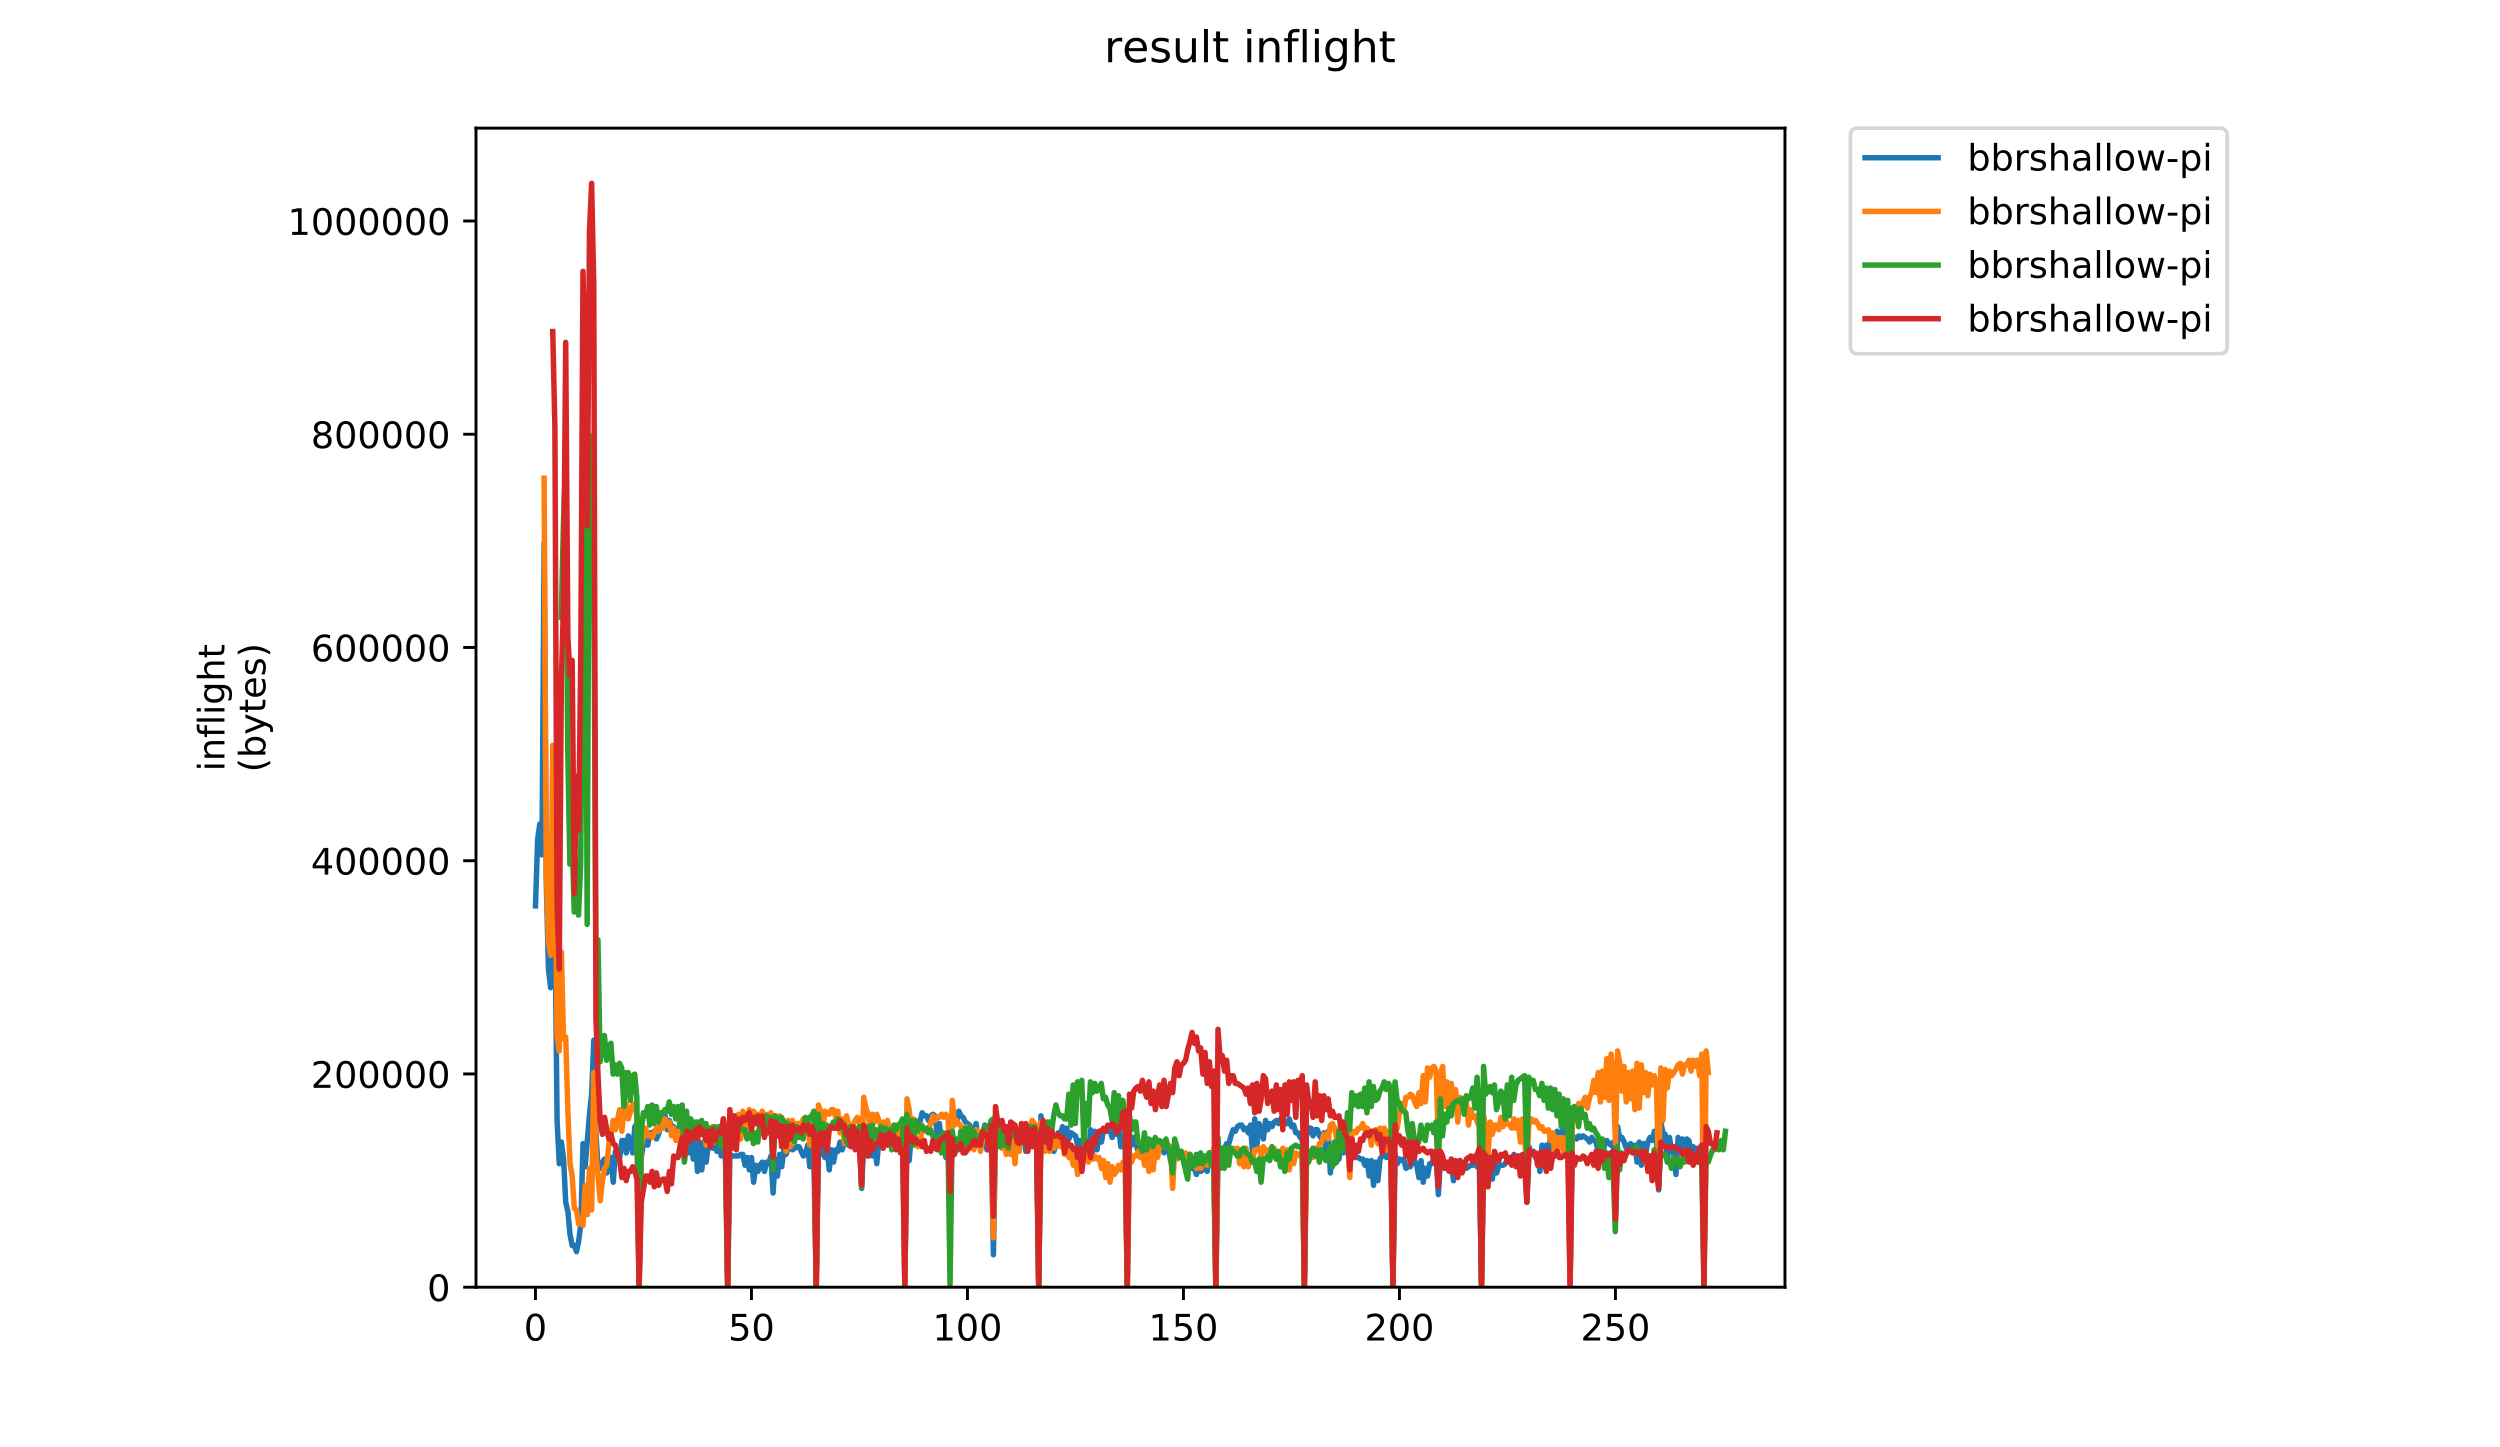 <?xml version="1.0" encoding="utf-8" standalone="no"?>
<!DOCTYPE svg PUBLIC "-//W3C//DTD SVG 1.1//EN"
  "http://www.w3.org/Graphics/SVG/1.1/DTD/svg11.dtd">
<!-- Created with matplotlib (https://matplotlib.org/) -->
<svg height="396pt" version="1.1" viewBox="0 0 684 396" width="684pt" xmlns="http://www.w3.org/2000/svg" xmlns:xlink="http://www.w3.org/1999/xlink">
 <defs>
  <style type="text/css">
*{stroke-linecap:butt;stroke-linejoin:round;}
  </style>
 </defs>
 <g id="figure_1">
  <g id="patch_1">
   <path d="M 0 396 
L 684 396 
L 684 0 
L 0 0 
z
" style="fill:#ffffff;"/>
  </g>
  <g id="axes_1">
   <g id="patch_2">
    <path d="M 130.23 352.174 
L 488.365 352.174 
L 488.365 35.062 
L 130.23 35.062 
z
" style="fill:#ffffff;"/>
   </g>
   <g id="matplotlib.axis_1">
    <g id="xtick_1">
     <g id="line2d_1">
      <defs>
       <path d="M 0 0 
L 0 3.5 
" id="m66bee087b4" style="stroke:#000000;stroke-width:0.8;"/>
      </defs>
      <g>
       <use style="stroke:#000000;stroke-width:0.8;" x="146.503" xlink:href="#m66bee087b4" y="352.174"/>
      </g>
     </g>
     <g id="text_1">
      <!-- 0 -->
      <defs>
       <path d="M 31.781 66.406 
Q 24.172 66.406 20.328 58.906 
Q 16.5 51.422 16.5 36.375 
Q 16.5 21.391 20.328 13.891 
Q 24.172 6.391 31.781 6.391 
Q 39.453 6.391 43.281 13.891 
Q 47.125 21.391 47.125 36.375 
Q 47.125 51.422 43.281 58.906 
Q 39.453 66.406 31.781 66.406 
z
M 31.781 74.219 
Q 44.047 74.219 50.516 64.516 
Q 56.984 54.828 56.984 36.375 
Q 56.984 17.969 50.516 8.266 
Q 44.047 -1.422 31.781 -1.422 
Q 19.531 -1.422 13.062 8.266 
Q 6.594 17.969 6.594 36.375 
Q 6.594 54.828 13.062 64.516 
Q 19.531 74.219 31.781 74.219 
z
" id="DejaVuSans-48"/>
      </defs>
      <g transform="translate(143.322 366.773)scale(0.1 -0.1)">
       <use xlink:href="#DejaVuSans-48"/>
      </g>
     </g>
    </g>
    <g id="xtick_2">
     <g id="line2d_2">
      <g>
       <use style="stroke:#000000;stroke-width:0.8;" x="205.6" xlink:href="#m66bee087b4" y="352.174"/>
      </g>
     </g>
     <g id="text_2">
      <!-- 50 -->
      <defs>
       <path d="M 10.797 72.906 
L 49.516 72.906 
L 49.516 64.594 
L 19.828 64.594 
L 19.828 46.734 
Q 21.969 47.469 24.109 47.828 
Q 26.266 48.188 28.422 48.188 
Q 40.625 48.188 47.75 41.5 
Q 54.891 34.812 54.891 23.391 
Q 54.891 11.625 47.562 5.094 
Q 40.234 -1.422 26.906 -1.422 
Q 22.312 -1.422 17.547 -0.641 
Q 12.797 0.141 7.719 1.703 
L 7.719 11.625 
Q 12.109 9.234 16.797 8.062 
Q 21.484 6.891 26.703 6.891 
Q 35.156 6.891 40.078 11.328 
Q 45.016 15.766 45.016 23.391 
Q 45.016 31 40.078 35.438 
Q 35.156 39.891 26.703 39.891 
Q 22.75 39.891 18.812 39.016 
Q 14.891 38.141 10.797 36.281 
z
" id="DejaVuSans-53"/>
      </defs>
      <g transform="translate(199.237 366.773)scale(0.1 -0.1)">
       <use xlink:href="#DejaVuSans-53"/>
       <use x="63.623" xlink:href="#DejaVuSans-48"/>
      </g>
     </g>
    </g>
    <g id="xtick_3">
     <g id="line2d_3">
      <g>
       <use style="stroke:#000000;stroke-width:0.8;" x="264.696" xlink:href="#m66bee087b4" y="352.174"/>
      </g>
     </g>
     <g id="text_3">
      <!-- 100 -->
      <defs>
       <path d="M 12.406 8.297 
L 28.516 8.297 
L 28.516 63.922 
L 10.984 60.406 
L 10.984 69.391 
L 28.422 72.906 
L 38.281 72.906 
L 38.281 8.297 
L 54.391 8.297 
L 54.391 0 
L 12.406 0 
z
" id="DejaVuSans-49"/>
      </defs>
      <g transform="translate(255.153 366.773)scale(0.1 -0.1)">
       <use xlink:href="#DejaVuSans-49"/>
       <use x="63.623" xlink:href="#DejaVuSans-48"/>
       <use x="127.246" xlink:href="#DejaVuSans-48"/>
      </g>
     </g>
    </g>
    <g id="xtick_4">
     <g id="line2d_4">
      <g>
       <use style="stroke:#000000;stroke-width:0.8;" x="323.793" xlink:href="#m66bee087b4" y="352.174"/>
      </g>
     </g>
     <g id="text_4">
      <!-- 150 -->
      <g transform="translate(314.249 366.773)scale(0.1 -0.1)">
       <use xlink:href="#DejaVuSans-49"/>
       <use x="63.623" xlink:href="#DejaVuSans-53"/>
       <use x="127.246" xlink:href="#DejaVuSans-48"/>
      </g>
     </g>
    </g>
    <g id="xtick_5">
     <g id="line2d_5">
      <g>
       <use style="stroke:#000000;stroke-width:0.8;" x="382.89" xlink:href="#m66bee087b4" y="352.174"/>
      </g>
     </g>
     <g id="text_5">
      <!-- 200 -->
      <defs>
       <path d="M 19.188 8.297 
L 53.609 8.297 
L 53.609 0 
L 7.328 0 
L 7.328 8.297 
Q 12.938 14.109 22.625 23.891 
Q 32.328 33.688 34.812 36.531 
Q 39.547 41.844 41.422 45.531 
Q 43.312 49.219 43.312 52.781 
Q 43.312 58.594 39.234 62.25 
Q 35.156 65.922 28.609 65.922 
Q 23.969 65.922 18.812 64.312 
Q 13.672 62.703 7.812 59.422 
L 7.812 69.391 
Q 13.766 71.781 18.938 73 
Q 24.125 74.219 28.422 74.219 
Q 39.75 74.219 46.484 68.547 
Q 53.219 62.891 53.219 53.422 
Q 53.219 48.922 51.531 44.891 
Q 49.859 40.875 45.406 35.406 
Q 44.188 33.984 37.641 27.219 
Q 31.109 20.453 19.188 8.297 
z
" id="DejaVuSans-50"/>
      </defs>
      <g transform="translate(373.346 366.773)scale(0.1 -0.1)">
       <use xlink:href="#DejaVuSans-50"/>
       <use x="63.623" xlink:href="#DejaVuSans-48"/>
       <use x="127.246" xlink:href="#DejaVuSans-48"/>
      </g>
     </g>
    </g>
    <g id="xtick_6">
     <g id="line2d_6">
      <g>
       <use style="stroke:#000000;stroke-width:0.8;" x="441.986" xlink:href="#m66bee087b4" y="352.174"/>
      </g>
     </g>
     <g id="text_6">
      <!-- 250 -->
      <g transform="translate(432.442 366.773)scale(0.1 -0.1)">
       <use xlink:href="#DejaVuSans-50"/>
       <use x="63.623" xlink:href="#DejaVuSans-53"/>
       <use x="127.246" xlink:href="#DejaVuSans-48"/>
      </g>
     </g>
    </g>
   </g>
   <g id="matplotlib.axis_2">
    <g id="ytick_1">
     <g id="line2d_7">
      <defs>
       <path d="M 0 0 
L -3.5 0 
" id="m65cb7732a4" style="stroke:#000000;stroke-width:0.8;"/>
      </defs>
      <g>
       <use style="stroke:#000000;stroke-width:0.8;" x="130.23" xlink:href="#m65cb7732a4" y="352.174"/>
      </g>
     </g>
     <g id="text_7">
      <!-- 0 -->
      <g transform="translate(116.868 355.973)scale(0.1 -0.1)">
       <use xlink:href="#DejaVuSans-48"/>
      </g>
     </g>
    </g>
    <g id="ytick_2">
     <g id="line2d_8">
      <g>
       <use style="stroke:#000000;stroke-width:0.8;" x="130.23" xlink:href="#m65cb7732a4" y="293.833"/>
      </g>
     </g>
     <g id="text_8">
      <!-- 200000 -->
      <g transform="translate(85.055 297.632)scale(0.1 -0.1)">
       <use xlink:href="#DejaVuSans-50"/>
       <use x="63.623" xlink:href="#DejaVuSans-48"/>
       <use x="127.246" xlink:href="#DejaVuSans-48"/>
       <use x="190.869" xlink:href="#DejaVuSans-48"/>
       <use x="254.492" xlink:href="#DejaVuSans-48"/>
       <use x="318.115" xlink:href="#DejaVuSans-48"/>
      </g>
     </g>
    </g>
    <g id="ytick_3">
     <g id="line2d_9">
      <g>
       <use style="stroke:#000000;stroke-width:0.8;" x="130.23" xlink:href="#m65cb7732a4" y="235.491"/>
      </g>
     </g>
     <g id="text_9">
      <!-- 400000 -->
      <defs>
       <path d="M 37.797 64.312 
L 12.891 25.391 
L 37.797 25.391 
z
M 35.203 72.906 
L 47.609 72.906 
L 47.609 25.391 
L 58.016 25.391 
L 58.016 17.188 
L 47.609 17.188 
L 47.609 0 
L 37.797 0 
L 37.797 17.188 
L 4.891 17.188 
L 4.891 26.703 
z
" id="DejaVuSans-52"/>
      </defs>
      <g transform="translate(85.055 239.29)scale(0.1 -0.1)">
       <use xlink:href="#DejaVuSans-52"/>
       <use x="63.623" xlink:href="#DejaVuSans-48"/>
       <use x="127.246" xlink:href="#DejaVuSans-48"/>
       <use x="190.869" xlink:href="#DejaVuSans-48"/>
       <use x="254.492" xlink:href="#DejaVuSans-48"/>
       <use x="318.115" xlink:href="#DejaVuSans-48"/>
      </g>
     </g>
    </g>
    <g id="ytick_4">
     <g id="line2d_10">
      <g>
       <use style="stroke:#000000;stroke-width:0.8;" x="130.23" xlink:href="#m65cb7732a4" y="177.149"/>
      </g>
     </g>
     <g id="text_10">
      <!-- 600000 -->
      <defs>
       <path d="M 33.016 40.375 
Q 26.375 40.375 22.484 35.828 
Q 18.609 31.297 18.609 23.391 
Q 18.609 15.531 22.484 10.953 
Q 26.375 6.391 33.016 6.391 
Q 39.656 6.391 43.531 10.953 
Q 47.406 15.531 47.406 23.391 
Q 47.406 31.297 43.531 35.828 
Q 39.656 40.375 33.016 40.375 
z
M 52.594 71.297 
L 52.594 62.312 
Q 48.875 64.062 45.094 64.984 
Q 41.312 65.922 37.594 65.922 
Q 27.828 65.922 22.672 59.328 
Q 17.531 52.734 16.797 39.406 
Q 19.672 43.656 24.016 45.922 
Q 28.375 48.188 33.594 48.188 
Q 44.578 48.188 50.953 41.516 
Q 57.328 34.859 57.328 23.391 
Q 57.328 12.156 50.688 5.359 
Q 44.047 -1.422 33.016 -1.422 
Q 20.359 -1.422 13.672 8.266 
Q 6.984 17.969 6.984 36.375 
Q 6.984 53.656 15.188 63.938 
Q 23.391 74.219 37.203 74.219 
Q 40.922 74.219 44.703 73.484 
Q 48.484 72.75 52.594 71.297 
z
" id="DejaVuSans-54"/>
      </defs>
      <g transform="translate(85.055 180.949)scale(0.1 -0.1)">
       <use xlink:href="#DejaVuSans-54"/>
       <use x="63.623" xlink:href="#DejaVuSans-48"/>
       <use x="127.246" xlink:href="#DejaVuSans-48"/>
       <use x="190.869" xlink:href="#DejaVuSans-48"/>
       <use x="254.492" xlink:href="#DejaVuSans-48"/>
       <use x="318.115" xlink:href="#DejaVuSans-48"/>
      </g>
     </g>
    </g>
    <g id="ytick_5">
     <g id="line2d_11">
      <g>
       <use style="stroke:#000000;stroke-width:0.8;" x="130.23" xlink:href="#m65cb7732a4" y="118.808"/>
      </g>
     </g>
     <g id="text_11">
      <!-- 800000 -->
      <defs>
       <path d="M 31.781 34.625 
Q 24.75 34.625 20.719 30.859 
Q 16.703 27.094 16.703 20.516 
Q 16.703 13.922 20.719 10.156 
Q 24.75 6.391 31.781 6.391 
Q 38.812 6.391 42.859 10.172 
Q 46.922 13.969 46.922 20.516 
Q 46.922 27.094 42.891 30.859 
Q 38.875 34.625 31.781 34.625 
z
M 21.922 38.812 
Q 15.578 40.375 12.031 44.719 
Q 8.5 49.078 8.5 55.328 
Q 8.5 64.062 14.719 69.141 
Q 20.953 74.219 31.781 74.219 
Q 42.672 74.219 48.875 69.141 
Q 55.078 64.062 55.078 55.328 
Q 55.078 49.078 51.531 44.719 
Q 48 40.375 41.703 38.812 
Q 48.828 37.156 52.797 32.312 
Q 56.781 27.484 56.781 20.516 
Q 56.781 9.906 50.312 4.234 
Q 43.844 -1.422 31.781 -1.422 
Q 19.734 -1.422 13.25 4.234 
Q 6.781 9.906 6.781 20.516 
Q 6.781 27.484 10.781 32.312 
Q 14.797 37.156 21.922 38.812 
z
M 18.312 54.391 
Q 18.312 48.734 21.844 45.562 
Q 25.391 42.391 31.781 42.391 
Q 38.141 42.391 41.719 45.562 
Q 45.312 48.734 45.312 54.391 
Q 45.312 60.062 41.719 63.234 
Q 38.141 66.406 31.781 66.406 
Q 25.391 66.406 21.844 63.234 
Q 18.312 60.062 18.312 54.391 
z
" id="DejaVuSans-56"/>
      </defs>
      <g transform="translate(85.055 122.607)scale(0.1 -0.1)">
       <use xlink:href="#DejaVuSans-56"/>
       <use x="63.623" xlink:href="#DejaVuSans-48"/>
       <use x="127.246" xlink:href="#DejaVuSans-48"/>
       <use x="190.869" xlink:href="#DejaVuSans-48"/>
       <use x="254.492" xlink:href="#DejaVuSans-48"/>
       <use x="318.115" xlink:href="#DejaVuSans-48"/>
      </g>
     </g>
    </g>
    <g id="ytick_6">
     <g id="line2d_12">
      <g>
       <use style="stroke:#000000;stroke-width:0.8;" x="130.23" xlink:href="#m65cb7732a4" y="60.466"/>
      </g>
     </g>
     <g id="text_12">
      <!-- 1000000 -->
      <g transform="translate(78.693 64.265)scale(0.1 -0.1)">
       <use xlink:href="#DejaVuSans-49"/>
       <use x="63.623" xlink:href="#DejaVuSans-48"/>
       <use x="127.246" xlink:href="#DejaVuSans-48"/>
       <use x="190.869" xlink:href="#DejaVuSans-48"/>
       <use x="254.492" xlink:href="#DejaVuSans-48"/>
       <use x="318.115" xlink:href="#DejaVuSans-48"/>
       <use x="381.738" xlink:href="#DejaVuSans-48"/>
      </g>
     </g>
    </g>
    <g id="text_13">
     <!-- inflight -->
     <defs>
      <path d="M 9.422 54.688 
L 18.406 54.688 
L 18.406 0 
L 9.422 0 
z
M 9.422 75.984 
L 18.406 75.984 
L 18.406 64.594 
L 9.422 64.594 
z
" id="DejaVuSans-105"/>
      <path d="M 54.891 33.016 
L 54.891 0 
L 45.906 0 
L 45.906 32.719 
Q 45.906 40.484 42.875 44.328 
Q 39.844 48.188 33.797 48.188 
Q 26.516 48.188 22.312 43.547 
Q 18.109 38.922 18.109 30.906 
L 18.109 0 
L 9.078 0 
L 9.078 54.688 
L 18.109 54.688 
L 18.109 46.188 
Q 21.344 51.125 25.703 53.562 
Q 30.078 56 35.797 56 
Q 45.219 56 50.047 50.172 
Q 54.891 44.344 54.891 33.016 
z
" id="DejaVuSans-110"/>
      <path d="M 37.109 75.984 
L 37.109 68.5 
L 28.516 68.5 
Q 23.688 68.5 21.797 66.547 
Q 19.922 64.594 19.922 59.516 
L 19.922 54.688 
L 34.719 54.688 
L 34.719 47.703 
L 19.922 47.703 
L 19.922 0 
L 10.891 0 
L 10.891 47.703 
L 2.297 47.703 
L 2.297 54.688 
L 10.891 54.688 
L 10.891 58.5 
Q 10.891 67.625 15.141 71.797 
Q 19.391 75.984 28.609 75.984 
z
" id="DejaVuSans-102"/>
      <path d="M 9.422 75.984 
L 18.406 75.984 
L 18.406 0 
L 9.422 0 
z
" id="DejaVuSans-108"/>
      <path d="M 45.406 27.984 
Q 45.406 37.75 41.375 43.109 
Q 37.359 48.484 30.078 48.484 
Q 22.859 48.484 18.828 43.109 
Q 14.797 37.75 14.797 27.984 
Q 14.797 18.266 18.828 12.891 
Q 22.859 7.516 30.078 7.516 
Q 37.359 7.516 41.375 12.891 
Q 45.406 18.266 45.406 27.984 
z
M 54.391 6.781 
Q 54.391 -7.172 48.188 -13.984 
Q 42 -20.797 29.203 -20.797 
Q 24.469 -20.797 20.266 -20.094 
Q 16.062 -19.391 12.109 -17.922 
L 12.109 -9.188 
Q 16.062 -11.328 19.922 -12.344 
Q 23.781 -13.375 27.781 -13.375 
Q 36.625 -13.375 41.016 -8.766 
Q 45.406 -4.156 45.406 5.172 
L 45.406 9.625 
Q 42.625 4.781 38.281 2.391 
Q 33.938 0 27.875 0 
Q 17.828 0 11.672 7.656 
Q 5.516 15.328 5.516 27.984 
Q 5.516 40.672 11.672 48.328 
Q 17.828 56 27.875 56 
Q 33.938 56 38.281 53.609 
Q 42.625 51.219 45.406 46.391 
L 45.406 54.688 
L 54.391 54.688 
z
" id="DejaVuSans-103"/>
      <path d="M 54.891 33.016 
L 54.891 0 
L 45.906 0 
L 45.906 32.719 
Q 45.906 40.484 42.875 44.328 
Q 39.844 48.188 33.797 48.188 
Q 26.516 48.188 22.312 43.547 
Q 18.109 38.922 18.109 30.906 
L 18.109 0 
L 9.078 0 
L 9.078 75.984 
L 18.109 75.984 
L 18.109 46.188 
Q 21.344 51.125 25.703 53.562 
Q 30.078 56 35.797 56 
Q 45.219 56 50.047 50.172 
Q 54.891 44.344 54.891 33.016 
z
" id="DejaVuSans-104"/>
      <path d="M 18.312 70.219 
L 18.312 54.688 
L 36.812 54.688 
L 36.812 47.703 
L 18.312 47.703 
L 18.312 18.016 
Q 18.312 11.328 20.141 9.422 
Q 21.969 7.516 27.594 7.516 
L 36.812 7.516 
L 36.812 0 
L 27.594 0 
Q 17.188 0 13.234 3.875 
Q 9.281 7.766 9.281 18.016 
L 9.281 47.703 
L 2.688 47.703 
L 2.688 54.688 
L 9.281 54.688 
L 9.281 70.219 
z
" id="DejaVuSans-116"/>
     </defs>
     <g transform="translate(61.415 211.018)rotate(-90)scale(0.1 -0.1)">
      <use xlink:href="#DejaVuSans-105"/>
      <use x="27.783" xlink:href="#DejaVuSans-110"/>
      <use x="91.162" xlink:href="#DejaVuSans-102"/>
      <use x="126.367" xlink:href="#DejaVuSans-108"/>
      <use x="154.15" xlink:href="#DejaVuSans-105"/>
      <use x="181.934" xlink:href="#DejaVuSans-103"/>
      <use x="245.41" xlink:href="#DejaVuSans-104"/>
      <use x="308.789" xlink:href="#DejaVuSans-116"/>
     </g>
     <!-- (bytes) -->
     <defs>
      <path d="M 31 75.875 
Q 24.469 64.656 21.281 53.656 
Q 18.109 42.672 18.109 31.391 
Q 18.109 20.125 21.312 9.062 
Q 24.516 -2 31 -13.188 
L 23.188 -13.188 
Q 15.875 -1.703 12.234 9.375 
Q 8.594 20.453 8.594 31.391 
Q 8.594 42.281 12.203 53.312 
Q 15.828 64.359 23.188 75.875 
z
" id="DejaVuSans-40"/>
      <path d="M 48.688 27.297 
Q 48.688 37.203 44.609 42.844 
Q 40.531 48.484 33.406 48.484 
Q 26.266 48.484 22.188 42.844 
Q 18.109 37.203 18.109 27.297 
Q 18.109 17.391 22.188 11.75 
Q 26.266 6.109 33.406 6.109 
Q 40.531 6.109 44.609 11.75 
Q 48.688 17.391 48.688 27.297 
z
M 18.109 46.391 
Q 20.953 51.266 25.266 53.625 
Q 29.594 56 35.594 56 
Q 45.562 56 51.781 48.094 
Q 58.016 40.188 58.016 27.297 
Q 58.016 14.406 51.781 6.484 
Q 45.562 -1.422 35.594 -1.422 
Q 29.594 -1.422 25.266 0.953 
Q 20.953 3.328 18.109 8.203 
L 18.109 0 
L 9.078 0 
L 9.078 75.984 
L 18.109 75.984 
z
" id="DejaVuSans-98"/>
      <path d="M 32.172 -5.078 
Q 28.375 -14.844 24.75 -17.812 
Q 21.141 -20.797 15.094 -20.797 
L 7.906 -20.797 
L 7.906 -13.281 
L 13.188 -13.281 
Q 16.891 -13.281 18.938 -11.516 
Q 21 -9.766 23.484 -3.219 
L 25.094 0.875 
L 2.984 54.688 
L 12.5 54.688 
L 29.594 11.922 
L 46.688 54.688 
L 56.203 54.688 
z
" id="DejaVuSans-121"/>
      <path d="M 56.203 29.594 
L 56.203 25.203 
L 14.891 25.203 
Q 15.484 15.922 20.484 11.062 
Q 25.484 6.203 34.422 6.203 
Q 39.594 6.203 44.453 7.469 
Q 49.312 8.734 54.109 11.281 
L 54.109 2.781 
Q 49.266 0.734 44.188 -0.344 
Q 39.109 -1.422 33.891 -1.422 
Q 20.797 -1.422 13.156 6.188 
Q 5.516 13.812 5.516 26.812 
Q 5.516 40.234 12.766 48.109 
Q 20.016 56 32.328 56 
Q 43.359 56 49.781 48.891 
Q 56.203 41.797 56.203 29.594 
z
M 47.219 32.234 
Q 47.125 39.594 43.094 43.984 
Q 39.062 48.391 32.422 48.391 
Q 24.906 48.391 20.391 44.141 
Q 15.875 39.891 15.188 32.172 
z
" id="DejaVuSans-101"/>
      <path d="M 44.281 53.078 
L 44.281 44.578 
Q 40.484 46.531 36.375 47.5 
Q 32.281 48.484 27.875 48.484 
Q 21.188 48.484 17.844 46.438 
Q 14.5 44.391 14.5 40.281 
Q 14.5 37.156 16.891 35.375 
Q 19.281 33.594 26.516 31.984 
L 29.594 31.297 
Q 39.156 29.25 43.188 25.516 
Q 47.219 21.781 47.219 15.094 
Q 47.219 7.469 41.188 3.016 
Q 35.156 -1.422 24.609 -1.422 
Q 20.219 -1.422 15.453 -0.562 
Q 10.688 0.297 5.422 2 
L 5.422 11.281 
Q 10.406 8.688 15.234 7.391 
Q 20.062 6.109 24.812 6.109 
Q 31.156 6.109 34.562 8.281 
Q 37.984 10.453 37.984 14.406 
Q 37.984 18.062 35.516 20.016 
Q 33.062 21.969 24.703 23.781 
L 21.578 24.516 
Q 13.234 26.266 9.516 29.906 
Q 5.812 33.547 5.812 39.891 
Q 5.812 47.609 11.281 51.797 
Q 16.75 56 26.812 56 
Q 31.781 56 36.172 55.266 
Q 40.578 54.547 44.281 53.078 
z
" id="DejaVuSans-115"/>
      <path d="M 8.016 75.875 
L 15.828 75.875 
Q 23.141 64.359 26.781 53.312 
Q 30.422 42.281 30.422 31.391 
Q 30.422 20.453 26.781 9.375 
Q 23.141 -1.703 15.828 -13.188 
L 8.016 -13.188 
Q 14.5 -2 17.703 9.062 
Q 20.906 20.125 20.906 31.391 
Q 20.906 42.672 17.703 53.656 
Q 14.5 64.656 8.016 75.875 
z
" id="DejaVuSans-41"/>
     </defs>
     <g transform="translate(72.613 211.295)rotate(-90)scale(0.1 -0.1)">
      <use xlink:href="#DejaVuSans-40"/>
      <use x="39.014" xlink:href="#DejaVuSans-98"/>
      <use x="102.49" xlink:href="#DejaVuSans-121"/>
      <use x="161.67" xlink:href="#DejaVuSans-116"/>
      <use x="200.879" xlink:href="#DejaVuSans-101"/>
      <use x="262.402" xlink:href="#DejaVuSans-115"/>
      <use x="314.502" xlink:href="#DejaVuSans-41"/>
     </g>
    </g>
   </g>
   <g id="line2d_13">
    <path clip-path="url(#p10aed6764f)" d="M 146.509 247.843 
L 147.1 229.68 
L 147.691 225.456 
L 148.282 233.904 
L 148.873 148.581 
L 149.464 241.085 
L 150.055 265.161 
L 150.646 270.23 
L 151.237 238.128 
L 151.828 251.645 
L 152.419 306.556 
L 153.01 318.383 
L 153.601 312.469 
L 154.192 317.116 
L 154.783 328.943 
L 155.374 331.477 
L 155.964 337.813 
L 156.555 340.77 
L 157.146 340.77 
L 157.737 342.459 
L 158.328 339.502 
L 158.919 334.856 
L 159.51 312.892 
L 160.101 319.228 
L 161.283 304.866 
L 161.874 299.375 
L 162.465 284.591 
L 163.056 310.357 
L 163.647 319.65 
L 164.238 319.65 
L 164.829 317.96 
L 165.42 317.116 
L 166.011 320.917 
L 167.193 316.693 
L 167.784 323.451 
L 168.375 315.004 
L 168.966 316.271 
L 169.557 316.693 
L 170.148 312.047 
L 170.739 312.047 
L 171.33 315.426 
L 171.921 310.78 
L 172.512 312.892 
L 173.103 315.426 
L 173.693 308.245 
L 174.284 307.4 
L 174.875 351.752 
L 175.466 316.693 
L 176.057 312.892 
L 176.648 311.202 
L 177.239 313.314 
L 177.83 309.935 
L 178.421 309.935 
L 179.012 309.512 
L 179.603 311.624 
L 180.194 310.357 
L 180.785 307.823 
L 181.376 308.245 
L 181.967 305.289 
L 182.558 309.09 
L 183.149 306.556 
L 183.74 308.245 
L 184.331 308.245 
L 184.922 309.512 
L 185.513 308.668 
L 186.104 312.047 
L 186.695 311.624 
L 187.286 317.538 
L 187.877 310.357 
L 188.468 315.426 
L 189.059 309.935 
L 189.65 317.116 
L 190.241 310.78 
L 190.831 320.495 
L 191.422 312.469 
L 192.013 320.072 
L 192.604 312.469 
L 193.195 317.96 
L 193.786 313.314 
L 194.968 314.159 
L 195.559 312.469 
L 196.15 315.004 
L 196.741 312.892 
L 197.332 316.271 
L 197.923 313.736 
L 198.514 317.116 
L 199.105 352.174 
L 199.696 315.848 
L 200.287 316.271 
L 202.06 316.271 
L 202.651 315.848 
L 203.242 315.848 
L 203.833 318.805 
L 204.424 316.693 
L 205.015 320.072 
L 205.606 316.693 
L 206.197 323.451 
L 206.788 318.805 
L 207.379 320.495 
L 207.97 318.805 
L 208.56 317.96 
L 209.151 320.495 
L 209.742 317.96 
L 210.333 318.383 
L 210.924 316.271 
L 211.515 326.408 
L 212.106 317.116 
L 212.697 321.762 
L 213.288 315.848 
L 213.879 319.228 
L 214.47 314.581 
L 215.061 315.848 
L 215.652 314.159 
L 216.243 313.736 
L 216.834 314.581 
L 218.016 313.736 
L 218.607 313.736 
L 219.789 316.271 
L 220.38 315.848 
L 220.971 313.314 
L 221.562 319.228 
L 222.153 313.736 
L 222.744 320.495 
L 223.335 351.752 
L 223.926 313.314 
L 224.517 315.848 
L 225.108 313.736 
L 225.698 316.693 
L 226.289 314.159 
L 226.88 320.072 
L 227.471 314.581 
L 228.062 317.96 
L 228.653 314.581 
L 229.244 315.004 
L 229.835 312.469 
L 230.426 314.581 
L 231.017 312.469 
L 232.199 313.314 
L 232.79 310.78 
L 233.381 311.202 
L 233.972 309.935 
L 234.563 310.357 
L 235.154 309.935 
L 235.745 325.141 
L 236.336 311.624 
L 236.927 311.624 
L 237.518 316.271 
L 238.109 312.469 
L 238.7 316.271 
L 239.291 312.469 
L 239.882 318.383 
L 240.473 312.047 
L 241.064 312.469 
L 241.655 312.469 
L 242.246 309.512 
L 242.837 312.047 
L 243.427 309.512 
L 244.018 312.047 
L 244.609 308.245 
L 245.2 309.935 
L 245.791 310.357 
L 246.382 311.624 
L 246.973 310.357 
L 247.564 350.907 
L 248.155 310.357 
L 248.746 317.538 
L 249.337 310.357 
L 249.928 311.202 
L 250.519 308.668 
L 251.11 307.4 
L 251.701 306.978 
L 252.292 304.444 
L 252.883 305.289 
L 253.474 305.289 
L 254.065 306.556 
L 254.656 305.289 
L 255.247 304.866 
L 255.838 305.289 
L 256.429 310.357 
L 257.02 307.4 
L 257.611 312.469 
L 258.202 311.624 
L 258.793 316.693 
L 259.384 310.78 
L 259.975 317.96 
L 260.565 304.444 
L 261.156 304.444 
L 261.747 307.4 
L 262.338 304.021 
L 262.929 305.289 
L 263.52 305.711 
L 264.111 306.978 
L 265.293 307.823 
L 265.884 309.512 
L 266.475 309.512 
L 267.066 307.4 
L 267.657 313.314 
L 268.248 311.202 
L 268.839 311.624 
L 269.43 307.823 
L 270.021 314.581 
L 270.612 309.09 
L 271.203 310.78 
L 271.794 343.304 
L 272.385 310.78 
L 272.976 311.624 
L 273.567 312.892 
L 274.158 309.935 
L 274.749 309.09 
L 275.34 308.668 
L 275.931 309.09 
L 276.522 309.09 
L 277.113 309.935 
L 277.704 308.245 
L 278.294 310.78 
L 278.885 312.469 
L 279.476 312.469 
L 280.067 309.512 
L 280.658 315.004 
L 281.249 310.357 
L 281.84 311.202 
L 282.431 309.935 
L 283.022 311.202 
L 283.613 309.09 
L 284.204 351.752 
L 284.795 305.289 
L 285.386 308.245 
L 285.977 312.047 
L 286.568 309.09 
L 287.159 312.469 
L 287.75 309.09 
L 288.341 315.004 
L 288.932 313.314 
L 289.523 309.935 
L 290.114 310.357 
L 290.705 308.245 
L 291.296 312.892 
L 291.887 308.668 
L 292.478 311.624 
L 293.069 309.935 
L 294.251 310.78 
L 294.842 313.314 
L 295.432 312.047 
L 296.023 313.314 
L 296.614 316.271 
L 297.205 314.159 
L 297.796 316.693 
L 298.387 309.09 
L 298.978 315.004 
L 299.569 309.512 
L 300.16 314.581 
L 300.751 309.512 
L 301.342 312.469 
L 301.933 309.09 
L 302.524 309.09 
L 303.115 309.512 
L 303.706 309.09 
L 304.297 311.202 
L 304.888 308.245 
L 305.479 310.357 
L 306.07 308.245 
L 306.661 313.736 
L 307.252 310.357 
L 307.843 311.202 
L 308.434 351.752 
L 309.025 310.357 
L 309.616 313.314 
L 310.207 311.202 
L 310.798 312.469 
L 311.389 315.426 
L 311.98 313.314 
L 312.571 316.693 
L 313.161 312.047 
L 313.752 315.426 
L 314.343 312.047 
L 314.934 313.314 
L 315.525 312.047 
L 316.707 312.047 
L 317.298 312.469 
L 317.889 312.469 
L 318.48 315.426 
L 319.071 312.892 
L 319.662 313.736 
L 320.253 317.538 
L 320.844 319.228 
L 321.435 315.004 
L 322.026 316.271 
L 322.617 316.693 
L 323.208 315.426 
L 323.799 315.848 
L 324.39 315.848 
L 324.981 317.538 
L 325.572 315.848 
L 326.163 319.65 
L 326.754 319.65 
L 327.345 321.339 
L 327.936 319.228 
L 328.527 320.495 
L 329.118 320.072 
L 329.709 317.96 
L 330.299 320.495 
L 330.89 315.426 
L 331.481 318.383 
L 332.072 315.426 
L 332.663 351.752 
L 333.254 315.426 
L 333.845 319.65 
L 334.436 315.426 
L 335.618 312.892 
L 336.209 312.892 
L 336.8 310.78 
L 337.391 309.09 
L 337.982 309.512 
L 338.573 308.245 
L 339.164 307.823 
L 339.755 307.823 
L 340.346 309.09 
L 340.937 308.668 
L 341.528 309.935 
L 342.119 307.823 
L 342.71 315.426 
L 343.301 306.133 
L 343.892 313.314 
L 344.483 307.4 
L 345.074 309.09 
L 345.665 311.624 
L 346.256 306.556 
L 346.847 309.09 
L 347.438 307.4 
L 348.028 308.245 
L 348.619 306.978 
L 349.21 306.556 
L 349.801 307.4 
L 350.392 306.133 
L 350.983 306.556 
L 351.574 307.4 
L 352.165 307.4 
L 352.756 306.133 
L 353.347 308.245 
L 353.938 307.823 
L 354.529 309.935 
L 355.12 309.935 
L 355.711 311.202 
L 356.302 311.624 
L 356.893 351.752 
L 357.484 307.823 
L 358.075 309.935 
L 358.666 308.668 
L 359.257 310.78 
L 359.848 309.09 
L 360.439 309.09 
L 361.03 310.78 
L 361.621 311.624 
L 362.212 309.935 
L 362.803 315.848 
L 363.394 309.512 
L 363.985 320.917 
L 364.576 314.581 
L 365.166 318.383 
L 365.757 311.202 
L 366.348 317.116 
L 366.939 311.624 
L 367.53 315.426 
L 368.121 314.581 
L 368.712 315.426 
L 369.303 316.693 
L 369.894 312.469 
L 371.076 316.693 
L 371.667 316.693 
L 372.258 317.116 
L 372.849 317.116 
L 373.44 318.805 
L 374.031 317.538 
L 374.622 321.762 
L 375.213 317.538 
L 375.804 324.296 
L 376.395 317.96 
L 376.986 323.029 
L 377.577 317.116 
L 378.168 316.271 
L 378.759 315.848 
L 379.35 316.693 
L 379.941 315.848 
L 380.532 316.271 
L 381.123 351.752 
L 381.714 315.848 
L 382.305 318.383 
L 382.895 317.116 
L 383.486 317.538 
L 384.077 317.116 
L 384.668 319.65 
L 385.259 319.228 
L 385.85 319.228 
L 386.441 317.96 
L 387.032 317.538 
L 387.623 318.805 
L 388.214 322.184 
L 388.805 317.538 
L 389.396 323.451 
L 389.987 319.65 
L 390.578 321.762 
L 391.169 318.383 
L 391.76 318.383 
L 392.351 316.693 
L 392.942 317.116 
L 393.533 326.831 
L 394.124 317.116 
L 394.715 317.116 
L 395.306 319.65 
L 395.897 318.383 
L 396.488 320.072 
L 397.079 317.96 
L 397.67 323.029 
L 398.261 317.96 
L 398.852 320.917 
L 399.443 317.538 
L 400.624 319.228 
L 401.215 319.65 
L 402.397 318.805 
L 402.988 318.805 
L 403.579 317.96 
L 404.17 319.228 
L 404.761 319.65 
L 405.352 351.752 
L 405.943 315.426 
L 406.534 320.495 
L 407.125 320.495 
L 407.716 317.538 
L 408.307 322.607 
L 408.898 317.96 
L 409.489 320.917 
L 410.08 318.805 
L 411.262 318.805 
L 411.853 318.383 
L 412.444 317.116 
L 413.035 316.693 
L 413.626 317.116 
L 414.217 315.848 
L 414.808 317.96 
L 415.399 316.271 
L 415.99 317.116 
L 416.581 317.116 
L 417.172 316.693 
L 417.762 328.943 
L 418.353 313.736 
L 418.944 315.848 
L 419.535 315.004 
L 420.126 316.693 
L 420.717 315.848 
L 421.308 320.495 
L 421.899 313.314 
L 422.49 319.228 
L 423.081 313.314 
L 423.672 315.848 
L 424.263 310.78 
L 424.854 311.202 
L 425.445 313.736 
L 426.036 309.512 
L 426.627 309.935 
L 427.218 309.935 
L 427.809 308.668 
L 428.4 311.202 
L 428.991 307.4 
L 429.582 350.485 
L 430.173 310.78 
L 431.355 311.624 
L 431.946 310.78 
L 432.537 311.202 
L 433.128 310.78 
L 434.31 311.624 
L 434.9 312.469 
L 435.491 311.202 
L 436.082 312.047 
L 436.673 312.469 
L 437.264 315.004 
L 437.855 315.848 
L 438.446 317.96 
L 439.037 312.469 
L 439.628 312.047 
L 440.219 312.892 
L 440.81 313.314 
L 441.401 312.469 
L 441.992 332.322 
L 442.583 308.245 
L 443.174 311.624 
L 443.765 311.202 
L 444.356 312.469 
L 444.947 314.159 
L 445.538 313.314 
L 446.129 312.892 
L 446.72 315.004 
L 447.311 313.314 
L 447.902 317.96 
L 448.493 312.469 
L 449.084 318.805 
L 449.675 312.892 
L 450.266 315.426 
L 450.857 312.469 
L 451.448 311.202 
L 452.039 312.047 
L 452.629 309.512 
L 453.22 311.624 
L 453.811 325.563 
L 454.402 306.978 
L 454.993 309.935 
L 455.584 310.357 
L 456.175 317.96 
L 456.766 311.202 
L 457.357 315.004 
L 457.948 315.426 
L 458.539 321.339 
L 459.13 311.202 
L 459.721 314.581 
L 460.312 311.624 
L 460.903 313.736 
L 461.494 311.624 
L 462.085 312.047 
L 462.676 315.004 
L 463.267 313.736 
L 463.858 315.426 
L 464.449 314.159 
L 465.04 316.271 
L 465.631 315.426 
L 465.631 315.426 
" style="fill:none;stroke:#1f77b4;stroke-linecap:square;stroke-width:1.5;"/>
   </g>
   <g id="line2d_14">
    <path clip-path="url(#p10aed6764f)" d="M 148.866 130.84 
L 149.457 238.128 
L 150.048 257.558 
L 150.639 261.36 
L 151.23 203.914 
L 151.821 230.525 
L 152.412 283.324 
L 153.003 287.548 
L 153.594 260.515 
L 154.184 284.169 
L 154.775 283.746 
L 155.366 304.021 
L 155.957 318.383 
L 156.548 321.762 
L 157.139 330.632 
L 157.73 331.055 
L 158.321 334.856 
L 158.912 334.011 
L 159.503 335.278 
L 160.094 324.296 
L 160.685 332.322 
L 161.276 319.65 
L 161.867 331.055 
L 162.458 293.462 
L 163.049 315.426 
L 164.231 328.52 
L 164.822 323.029 
L 165.413 319.65 
L 166.004 318.805 
L 166.595 312.892 
L 167.186 310.357 
L 167.777 306.556 
L 168.368 309.09 
L 169.55 303.599 
L 170.141 309.512 
L 170.732 303.177 
L 171.323 301.909 
L 171.913 306.133 
L 172.504 304.021 
L 173.095 302.332 
L 173.686 301.909 
L 174.277 305.711 
L 174.868 351.752 
L 175.459 313.314 
L 176.641 308.668 
L 177.232 310.78 
L 177.823 310.357 
L 178.414 311.202 
L 179.596 308.668 
L 180.187 309.512 
L 180.778 305.711 
L 181.369 308.668 
L 181.96 306.133 
L 182.551 307.823 
L 183.142 306.978 
L 183.733 310.78 
L 184.324 308.668 
L 184.915 312.047 
L 185.506 309.512 
L 186.097 312.469 
L 186.688 310.78 
L 187.279 315.426 
L 187.87 310.357 
L 188.461 312.047 
L 189.051 309.09 
L 189.642 311.202 
L 190.233 309.935 
L 190.824 311.624 
L 191.415 309.09 
L 192.006 309.935 
L 192.597 309.09 
L 193.188 313.314 
L 193.779 308.668 
L 194.37 312.892 
L 194.961 308.245 
L 195.552 312.469 
L 196.143 310.357 
L 196.734 311.624 
L 197.325 310.357 
L 197.916 306.133 
L 198.507 311.202 
L 199.098 351.752 
L 199.689 304.021 
L 200.28 311.202 
L 200.871 305.289 
L 201.462 312.469 
L 202.053 304.866 
L 202.644 311.624 
L 203.235 304.021 
L 203.826 305.711 
L 204.417 308.668 
L 205.008 303.599 
L 205.599 305.711 
L 206.19 304.021 
L 206.78 305.289 
L 207.371 304.866 
L 207.962 306.556 
L 208.553 304.021 
L 209.144 307.823 
L 209.735 304.866 
L 210.326 309.512 
L 210.917 304.444 
L 211.508 315.848 
L 212.099 305.289 
L 212.69 306.133 
L 213.281 305.289 
L 213.872 310.78 
L 214.463 306.978 
L 215.054 315.004 
L 215.645 306.556 
L 216.236 313.736 
L 216.827 306.556 
L 217.418 311.202 
L 218.009 307.4 
L 219.191 307.4 
L 219.782 306.133 
L 220.373 308.245 
L 220.964 306.556 
L 221.555 313.314 
L 222.146 307.823 
L 222.737 309.09 
L 223.328 351.752 
L 223.918 302.332 
L 224.509 304.021 
L 225.1 309.935 
L 225.691 304.021 
L 226.873 304.866 
L 227.464 303.599 
L 228.055 303.599 
L 228.646 305.711 
L 229.237 304.021 
L 229.828 309.935 
L 230.419 306.133 
L 231.01 312.892 
L 231.601 305.289 
L 232.192 307.823 
L 233.374 307.823 
L 233.965 306.556 
L 234.556 305.711 
L 235.147 306.556 
L 235.738 315.848 
L 236.329 300.22 
L 236.92 303.177 
L 237.511 304.866 
L 238.102 309.09 
L 238.693 304.866 
L 239.284 306.978 
L 239.875 304.866 
L 241.057 308.245 
L 241.647 306.978 
L 242.238 309.935 
L 242.829 306.556 
L 243.42 310.357 
L 244.011 309.09 
L 244.602 312.469 
L 245.193 307.823 
L 245.784 311.624 
L 246.375 307.823 
L 246.966 307.4 
L 247.557 351.752 
L 248.148 300.642 
L 248.739 303.599 
L 249.33 309.09 
L 249.921 306.133 
L 250.512 312.469 
L 251.103 313.736 
L 251.694 313.314 
L 252.285 307.823 
L 252.876 309.512 
L 254.058 308.668 
L 254.649 307.4 
L 255.24 305.289 
L 255.831 306.556 
L 256.422 305.711 
L 257.013 305.711 
L 257.604 304.866 
L 258.195 305.711 
L 258.785 304.866 
L 259.376 305.711 
L 259.967 319.65 
L 260.558 301.065 
L 261.149 307.823 
L 261.74 306.556 
L 262.922 308.245 
L 263.513 308.668 
L 264.104 311.202 
L 264.695 308.245 
L 265.286 314.159 
L 265.877 310.78 
L 266.468 314.581 
L 267.059 309.09 
L 267.65 311.624 
L 268.241 315.004 
L 268.832 312.047 
L 269.423 309.935 
L 270.014 309.935 
L 270.605 310.78 
L 271.196 310.357 
L 271.787 338.658 
L 272.378 308.245 
L 272.969 312.892 
L 273.56 312.469 
L 274.151 314.159 
L 274.742 312.892 
L 275.333 315.848 
L 275.924 312.469 
L 276.514 315.848 
L 277.105 310.78 
L 277.696 318.383 
L 278.287 309.512 
L 278.878 315.004 
L 279.469 308.668 
L 280.06 311.202 
L 280.651 310.357 
L 281.242 308.245 
L 281.833 308.245 
L 282.424 306.556 
L 283.606 308.245 
L 284.197 351.752 
L 284.788 306.978 
L 285.379 310.357 
L 285.97 315.004 
L 286.561 310.357 
L 287.152 315.004 
L 287.743 311.202 
L 288.334 314.159 
L 288.925 313.314 
L 289.516 311.624 
L 290.107 313.736 
L 290.698 312.047 
L 291.289 315.848 
L 291.88 313.314 
L 292.471 316.693 
L 293.062 315.848 
L 293.652 318.805 
L 294.243 316.693 
L 294.834 321.339 
L 295.425 317.116 
L 296.016 317.96 
L 296.607 317.538 
L 297.198 315.426 
L 297.789 317.96 
L 298.38 316.271 
L 298.971 317.116 
L 299.562 316.271 
L 300.153 317.116 
L 300.744 316.693 
L 301.335 319.65 
L 301.926 317.538 
L 302.517 322.184 
L 303.108 318.383 
L 303.699 323.451 
L 304.29 319.228 
L 304.881 321.339 
L 305.472 320.495 
L 306.063 318.805 
L 306.654 320.072 
L 307.245 317.96 
L 307.836 319.65 
L 308.427 352.174 
L 309.018 315.426 
L 309.609 317.96 
L 310.2 316.271 
L 310.791 316.271 
L 311.381 315.004 
L 311.972 316.693 
L 312.563 314.581 
L 313.154 318.805 
L 313.745 315.004 
L 314.336 320.495 
L 314.927 314.159 
L 315.518 320.072 
L 316.109 313.736 
L 316.7 316.693 
L 317.291 313.736 
L 317.882 313.314 
L 318.473 313.736 
L 319.064 313.736 
L 319.655 313.314 
L 320.246 313.736 
L 320.837 325.141 
L 321.428 313.736 
L 322.019 317.116 
L 322.61 316.693 
L 323.201 315.004 
L 323.792 315.848 
L 324.383 315.426 
L 324.974 316.693 
L 325.565 315.848 
L 326.156 317.538 
L 326.747 317.116 
L 327.338 319.65 
L 327.929 315.848 
L 328.519 319.65 
L 329.11 318.383 
L 329.701 317.538 
L 330.292 318.805 
L 330.883 315.848 
L 331.474 317.96 
L 332.065 314.159 
L 332.656 351.752 
L 333.247 314.159 
L 333.838 317.116 
L 334.429 315.004 
L 335.02 315.426 
L 335.611 315.426 
L 336.202 314.581 
L 336.793 314.159 
L 337.384 314.159 
L 337.975 314.581 
L 338.566 314.159 
L 339.157 318.383 
L 339.748 315.848 
L 340.339 319.228 
L 340.93 314.159 
L 341.521 319.228 
L 342.112 317.538 
L 342.703 317.538 
L 343.294 314.581 
L 343.885 314.581 
L 344.476 314.159 
L 345.067 316.271 
L 345.658 313.736 
L 346.248 315.004 
L 346.839 314.581 
L 347.43 315.848 
L 348.021 315.848 
L 348.612 314.159 
L 349.203 317.116 
L 349.794 315.426 
L 350.385 318.383 
L 350.976 314.159 
L 351.567 318.805 
L 352.158 314.581 
L 352.749 320.072 
L 353.34 315.004 
L 353.931 318.383 
L 354.522 315.426 
L 355.704 316.271 
L 356.295 315.426 
L 356.886 351.752 
L 357.477 317.96 
L 358.068 317.538 
L 358.659 315.004 
L 359.25 316.693 
L 359.841 314.159 
L 360.432 315.426 
L 361.023 312.892 
L 361.614 312.469 
L 362.205 310.357 
L 362.796 310.357 
L 363.386 311.624 
L 363.977 307.823 
L 364.568 307.4 
L 365.159 308.668 
L 365.75 311.624 
L 366.341 309.512 
L 366.932 306.978 
L 367.523 310.78 
L 368.114 307.4 
L 368.705 311.624 
L 369.296 322.184 
L 369.887 310.357 
L 370.478 309.512 
L 371.069 309.935 
L 371.66 308.668 
L 372.251 308.668 
L 372.842 307.4 
L 373.433 309.09 
L 374.024 308.668 
L 374.615 309.512 
L 375.206 313.314 
L 375.797 309.935 
L 376.388 309.09 
L 376.979 312.892 
L 377.57 308.668 
L 378.161 313.736 
L 378.752 308.668 
L 379.343 314.581 
L 379.934 309.512 
L 380.525 312.892 
L 381.115 351.752 
L 381.706 304.021 
L 382.297 308.668 
L 382.888 304.444 
L 383.479 301.909 
L 384.07 303.599 
L 384.661 300.22 
L 385.252 300.22 
L 385.843 299.375 
L 386.434 299.797 
L 387.025 301.487 
L 387.616 302.754 
L 388.207 298.953 
L 388.798 301.909 
L 389.389 294.306 
L 389.98 301.487 
L 390.571 292.194 
L 391.162 294.729 
L 391.753 292.194 
L 392.344 291.772 
L 392.935 293.039 
L 393.526 312.892 
L 394.117 293.884 
L 394.708 291.772 
L 395.299 302.754 
L 395.89 295.996 
L 396.481 305.289 
L 397.072 296.418 
L 397.663 302.754 
L 398.253 298.108 
L 398.844 306.978 
L 399.435 300.22 
L 400.026 300.642 
L 400.617 303.599 
L 401.208 301.487 
L 401.799 307.823 
L 402.39 303.599 
L 402.981 305.711 
L 403.572 305.289 
L 404.163 306.978 
L 404.754 308.245 
L 405.345 351.752 
L 405.936 305.289 
L 406.527 308.668 
L 407.118 316.271 
L 407.709 306.978 
L 408.3 310.357 
L 408.891 307.823 
L 409.482 307.823 
L 410.073 309.09 
L 410.664 305.711 
L 411.255 308.245 
L 411.846 306.133 
L 412.437 307.4 
L 413.028 307.823 
L 413.619 308.668 
L 414.21 306.133 
L 414.801 308.668 
L 415.392 306.556 
L 415.982 312.469 
L 416.573 306.133 
L 417.164 312.047 
L 417.755 319.65 
L 418.346 306.133 
L 418.937 306.133 
L 419.528 306.978 
L 420.119 306.556 
L 420.71 307.4 
L 421.301 308.668 
L 421.892 308.245 
L 422.483 309.512 
L 423.074 309.512 
L 423.665 309.09 
L 424.256 312.047 
L 424.847 309.935 
L 425.438 316.271 
L 426.029 311.202 
L 426.62 314.159 
L 427.211 311.202 
L 427.802 315.426 
L 428.393 311.202 
L 428.984 313.314 
L 429.575 351.752 
L 430.166 307.823 
L 430.757 304.866 
L 431.348 303.599 
L 431.939 301.909 
L 432.53 303.599 
L 433.12 301.487 
L 433.711 300.22 
L 434.302 303.177 
L 434.893 300.22 
L 435.484 298.953 
L 436.075 295.573 
L 436.666 298.953 
L 437.257 293.462 
L 437.848 301.487 
L 438.439 293.039 
L 439.03 300.22 
L 439.621 289.66 
L 440.212 301.065 
L 440.803 288.393 
L 441.394 295.573 
L 441.985 312.892 
L 442.576 287.548 
L 443.167 290.927 
L 443.758 298.53 
L 444.349 291.772 
L 444.94 301.487 
L 445.531 293.462 
L 446.122 300.642 
L 446.713 293.039 
L 447.304 303.599 
L 447.895 290.927 
L 448.486 303.177 
L 449.077 291.35 
L 449.668 298.953 
L 450.259 293.462 
L 450.849 299.797 
L 451.44 293.884 
L 452.031 296.841 
L 452.622 294.306 
L 453.213 296.841 
L 453.804 323.029 
L 454.395 292.194 
L 454.986 306.556 
L 455.577 292.617 
L 456.168 297.685 
L 456.759 293.039 
L 457.35 294.306 
L 458.532 292.617 
L 459.123 291.35 
L 459.714 290.927 
L 460.305 293.884 
L 460.896 291.35 
L 461.487 291.35 
L 462.078 290.082 
L 462.669 293.039 
L 463.26 290.082 
L 463.851 291.772 
L 464.442 290.082 
L 465.033 294.306 
L 465.624 288.393 
L 466.215 351.752 
L 466.806 287.548 
L 467.397 293.462 
L 467.397 293.462 
" style="fill:none;stroke:#ff7f0e;stroke-linecap:square;stroke-width:1.5;"/>
   </g>
   <g id="line2d_15">
    <path clip-path="url(#p10aed6764f)" d="M 153.556 168.856 
L 154.147 143.512 
L 154.738 126.194 
L 155.329 204.759 
L 155.92 236.438 
L 156.511 228.413 
L 157.102 249.533 
L 157.692 235.171 
L 158.283 250.377 
L 158.874 236.438 
L 160.056 95.359 
L 160.647 252.912 
L 161.238 119.013 
L 161.829 160.83 
L 162.42 148.158 
L 163.011 257.98 
L 163.602 257.136 
L 164.193 290.505 
L 164.784 286.281 
L 165.375 283.324 
L 165.966 290.082 
L 166.557 286.281 
L 167.148 285.436 
L 167.739 293.884 
L 168.33 291.35 
L 168.921 293.884 
L 169.512 290.927 
L 170.103 292.194 
L 170.694 302.754 
L 171.285 293.462 
L 171.876 293.462 
L 172.467 301.065 
L 173.058 294.306 
L 173.649 293.884 
L 174.24 300.22 
L 174.83 351.752 
L 175.421 309.935 
L 176.012 304.444 
L 176.603 305.289 
L 177.194 302.754 
L 177.785 307.823 
L 178.376 302.332 
L 178.967 307.4 
L 179.558 302.754 
L 180.149 306.978 
L 180.74 304.444 
L 181.331 304.444 
L 181.922 303.599 
L 182.513 304.021 
L 183.104 301.487 
L 183.695 304.866 
L 184.286 302.754 
L 184.877 306.133 
L 185.468 302.754 
L 186.059 308.245 
L 186.65 302.332 
L 187.241 317.96 
L 187.832 304.021 
L 188.423 312.047 
L 189.014 306.133 
L 189.605 310.78 
L 190.196 306.978 
L 190.787 306.978 
L 191.378 309.09 
L 191.969 306.556 
L 192.559 309.512 
L 193.15 307.4 
L 193.741 311.624 
L 194.332 308.668 
L 194.923 312.047 
L 195.514 308.245 
L 196.105 312.469 
L 196.696 308.245 
L 197.287 313.736 
L 197.878 310.78 
L 198.469 315.004 
L 199.06 351.752 
L 199.651 306.556 
L 200.242 310.357 
L 200.833 308.668 
L 201.424 306.556 
L 202.015 308.668 
L 202.606 308.668 
L 203.197 309.09 
L 203.788 309.09 
L 204.379 311.624 
L 204.97 311.202 
L 205.561 309.512 
L 206.152 312.892 
L 206.743 309.935 
L 207.334 312.469 
L 207.925 306.556 
L 208.516 309.935 
L 209.107 310.357 
L 209.697 305.289 
L 210.288 306.556 
L 210.879 305.711 
L 211.47 320.072 
L 212.061 305.289 
L 212.652 306.556 
L 213.834 305.711 
L 214.425 306.978 
L 215.016 307.4 
L 215.607 307.4 
L 216.198 309.935 
L 216.789 309.09 
L 217.38 312.469 
L 217.971 308.245 
L 218.562 311.202 
L 219.153 309.512 
L 219.744 311.624 
L 220.335 305.711 
L 220.926 307.4 
L 221.517 305.711 
L 222.108 305.289 
L 222.699 304.021 
L 223.29 351.752 
L 223.881 304.866 
L 224.472 311.624 
L 225.063 307.4 
L 225.654 309.935 
L 226.245 307.823 
L 226.836 309.09 
L 227.426 308.245 
L 228.017 306.978 
L 228.608 307.823 
L 229.199 306.133 
L 229.79 308.668 
L 230.381 306.978 
L 231.563 312.469 
L 232.154 309.512 
L 232.745 308.245 
L 233.336 310.357 
L 233.927 308.668 
L 234.518 312.892 
L 235.109 308.245 
L 235.7 324.719 
L 236.291 308.245 
L 236.882 310.78 
L 237.473 308.245 
L 238.064 310.78 
L 238.655 307.823 
L 239.246 312.047 
L 239.837 309.09 
L 240.428 312.047 
L 241.019 308.245 
L 241.61 312.047 
L 242.201 308.668 
L 242.792 312.892 
L 243.383 309.09 
L 243.974 314.581 
L 244.564 307.823 
L 245.155 309.09 
L 245.746 307.823 
L 246.337 307.4 
L 246.928 306.133 
L 247.519 337.39 
L 248.11 304.866 
L 248.701 311.202 
L 249.292 306.556 
L 249.883 313.314 
L 250.474 306.556 
L 251.065 309.512 
L 251.656 307.823 
L 252.247 308.245 
L 252.838 309.09 
L 253.429 308.668 
L 254.02 309.935 
L 254.611 309.09 
L 255.202 310.78 
L 255.793 312.047 
L 256.384 314.159 
L 256.975 310.78 
L 257.566 315.426 
L 258.157 309.935 
L 258.748 315.848 
L 259.339 309.935 
L 259.93 351.752 
L 260.521 309.512 
L 261.112 312.892 
L 261.703 311.624 
L 262.293 314.581 
L 262.884 309.512 
L 263.475 313.736 
L 264.066 308.668 
L 264.657 313.314 
L 265.248 308.245 
L 265.839 313.314 
L 266.43 309.512 
L 267.021 311.202 
L 267.612 311.624 
L 268.794 309.935 
L 269.385 308.245 
L 269.976 308.668 
L 270.567 308.668 
L 271.158 306.556 
L 271.749 306.133 
L 272.34 314.581 
L 272.931 308.668 
L 273.522 313.736 
L 274.113 308.668 
L 274.704 313.314 
L 275.295 309.09 
L 275.886 314.159 
L 276.477 309.09 
L 277.068 310.78 
L 278.25 309.09 
L 278.841 310.78 
L 279.431 309.512 
L 280.022 309.512 
L 280.613 307.823 
L 281.204 309.512 
L 281.795 308.245 
L 282.386 309.935 
L 282.977 308.245 
L 283.568 309.512 
L 284.159 351.752 
L 284.75 310.78 
L 285.341 309.935 
L 285.932 309.935 
L 286.523 306.978 
L 287.114 306.978 
L 287.705 309.512 
L 288.296 305.289 
L 288.887 302.332 
L 289.478 304.444 
L 290.069 305.289 
L 290.66 305.289 
L 291.251 306.133 
L 291.842 306.133 
L 292.433 299.375 
L 293.024 307.823 
L 293.615 296.841 
L 294.206 307.4 
L 294.797 295.996 
L 295.388 298.108 
L 295.979 295.573 
L 296.57 313.736 
L 297.16 301.909 
L 297.751 307.823 
L 298.342 295.996 
L 298.933 298.953 
L 299.524 296.418 
L 300.115 298.53 
L 300.706 298.108 
L 301.297 296.418 
L 301.888 300.642 
L 302.479 300.22 
L 303.07 302.332 
L 303.661 303.177 
L 304.252 306.556 
L 304.843 298.953 
L 305.434 308.668 
L 306.025 299.797 
L 306.616 307.4 
L 307.207 301.065 
L 307.798 305.289 
L 308.389 351.752 
L 308.98 304.866 
L 309.571 309.09 
L 310.162 306.978 
L 310.753 306.978 
L 311.344 312.469 
L 311.935 312.892 
L 312.526 315.004 
L 313.117 309.935 
L 313.708 314.581 
L 314.298 311.624 
L 314.889 312.047 
L 315.48 313.736 
L 316.071 311.202 
L 316.662 312.469 
L 317.253 312.047 
L 317.844 312.469 
L 318.435 313.736 
L 319.026 311.624 
L 319.617 314.159 
L 320.208 315.004 
L 320.799 320.917 
L 321.39 311.624 
L 321.981 313.736 
L 322.572 316.693 
L 323.163 315.004 
L 324.936 322.607 
L 325.527 315.848 
L 326.118 317.96 
L 326.709 318.805 
L 327.3 315.848 
L 327.891 318.383 
L 328.482 315.426 
L 329.073 318.383 
L 329.664 316.271 
L 330.255 317.538 
L 330.846 315.426 
L 331.437 318.805 
L 332.027 316.271 
L 332.618 351.752 
L 333.209 311.202 
L 333.8 319.228 
L 334.391 314.159 
L 334.982 319.65 
L 335.573 314.159 
L 336.164 318.805 
L 336.755 314.159 
L 337.346 315.004 
L 337.937 315.426 
L 338.528 316.271 
L 339.119 316.271 
L 339.71 314.581 
L 340.301 314.159 
L 340.892 315.426 
L 342.074 316.271 
L 342.665 317.96 
L 343.256 317.538 
L 343.847 320.495 
L 344.438 317.116 
L 345.029 323.451 
L 345.62 317.116 
L 346.211 317.116 
L 346.802 316.271 
L 347.393 317.538 
L 347.984 313.736 
L 348.575 315.848 
L 349.165 317.116 
L 349.756 315.004 
L 350.347 319.228 
L 350.938 317.538 
L 351.529 320.495 
L 352.12 315.426 
L 352.711 317.116 
L 353.302 314.159 
L 354.484 313.314 
L 355.075 313.736 
L 356.257 313.736 
L 356.848 351.752 
L 357.439 314.159 
L 358.03 317.96 
L 358.621 315.426 
L 359.212 314.159 
L 359.803 316.271 
L 360.394 314.581 
L 360.985 317.96 
L 361.576 314.581 
L 362.167 316.271 
L 362.758 317.538 
L 363.349 316.271 
L 363.94 313.736 
L 364.531 319.228 
L 365.122 312.469 
L 365.713 317.96 
L 366.304 309.512 
L 366.894 315.004 
L 367.485 310.357 
L 368.076 314.159 
L 368.667 304.444 
L 369.258 309.09 
L 369.849 298.953 
L 370.44 302.332 
L 371.031 299.797 
L 371.622 302.754 
L 372.213 299.375 
L 372.804 302.754 
L 373.395 297.685 
L 373.986 304.444 
L 374.577 295.996 
L 375.168 302.754 
L 375.759 297.263 
L 376.35 301.065 
L 376.941 300.642 
L 377.532 298.53 
L 378.123 297.685 
L 378.714 295.996 
L 379.305 298.108 
L 379.896 296.418 
L 380.487 297.685 
L 381.078 351.752 
L 381.669 295.996 
L 382.26 301.065 
L 382.851 301.909 
L 383.442 303.599 
L 384.623 304.444 
L 385.214 309.512 
L 385.805 312.047 
L 386.396 307.4 
L 386.987 312.047 
L 387.578 311.624 
L 388.169 312.469 
L 388.76 307.823 
L 389.351 310.78 
L 389.942 312.047 
L 390.533 307.823 
L 391.124 308.668 
L 391.715 307.823 
L 392.306 309.935 
L 392.897 306.978 
L 393.488 321.339 
L 394.079 300.642 
L 394.67 310.78 
L 395.261 304.866 
L 395.852 306.978 
L 396.443 303.177 
L 397.034 305.289 
L 397.625 301.909 
L 398.807 301.065 
L 399.398 301.487 
L 399.989 300.642 
L 400.58 304.866 
L 401.171 299.797 
L 401.761 300.642 
L 402.352 300.22 
L 402.943 297.685 
L 403.534 303.177 
L 404.125 294.729 
L 404.716 304.444 
L 405.307 350.907 
L 405.898 291.772 
L 406.489 299.375 
L 407.08 298.53 
L 407.671 297.263 
L 408.262 298.953 
L 408.853 296.841 
L 409.444 303.599 
L 410.035 301.487 
L 410.626 298.53 
L 411.217 299.375 
L 411.808 306.133 
L 412.399 296.841 
L 412.99 305.289 
L 413.581 294.729 
L 414.172 301.065 
L 414.763 296.841 
L 415.354 295.573 
L 417.127 294.306 
L 417.718 317.116 
L 418.309 294.729 
L 418.899 296.418 
L 419.49 295.573 
L 420.081 298.108 
L 420.672 298.108 
L 421.263 299.797 
L 421.854 296.418 
L 422.445 301.065 
L 423.036 297.685 
L 423.627 303.177 
L 424.218 297.685 
L 424.809 303.599 
L 425.4 298.108 
L 425.991 305.289 
L 426.582 299.375 
L 427.173 308.245 
L 427.764 300.642 
L 428.355 308.245 
L 428.946 301.065 
L 429.537 339.502 
L 430.128 303.177 
L 430.719 302.754 
L 431.31 304.021 
L 431.901 308.245 
L 432.492 303.177 
L 433.083 305.711 
L 433.674 304.866 
L 434.265 308.668 
L 434.856 307.4 
L 435.447 309.09 
L 436.038 308.668 
L 436.628 309.935 
L 437.219 310.78 
L 437.81 314.159 
L 438.401 311.624 
L 438.992 319.65 
L 439.583 315.426 
L 440.174 322.184 
L 440.765 315.426 
L 441.356 320.072 
L 441.947 336.968 
L 442.538 313.736 
L 443.129 320.072 
L 443.72 315.426 
L 444.311 317.116 
L 444.902 315.848 
L 445.493 315.004 
L 446.084 315.004 
L 446.675 314.581 
L 447.266 314.581 
L 447.857 313.736 
L 448.448 315.848 
L 449.039 315.004 
L 449.63 315.426 
L 450.221 315.004 
L 450.812 317.538 
L 451.403 316.271 
L 451.994 320.495 
L 452.585 314.581 
L 453.176 322.184 
L 453.766 324.296 
L 454.357 315.426 
L 454.948 315.848 
L 455.539 315.848 
L 456.13 317.538 
L 456.721 317.538 
L 457.312 319.65 
L 457.903 316.693 
L 458.494 318.383 
L 459.085 317.116 
L 459.676 319.228 
L 460.267 317.116 
L 460.858 317.96 
L 461.449 316.271 
L 462.04 315.426 
L 462.631 315.848 
L 463.222 316.693 
L 463.813 316.271 
L 464.404 317.538 
L 464.995 317.96 
L 465.586 317.116 
L 466.177 351.752 
L 466.768 317.116 
L 467.359 317.96 
L 468.541 314.581 
L 469.132 314.581 
L 469.723 313.736 
L 470.314 314.581 
L 470.905 312.047 
L 471.495 314.581 
L 472.086 309.512 
L 472.086 309.512 
" style="fill:none;stroke:#2ca02c;stroke-linecap:square;stroke-width:1.5;"/>
   </g>
   <g id="line2d_16">
    <path clip-path="url(#p10aed6764f)" d="M 151.23 90.713 
L 151.821 116.901 
L 152.412 247.421 
L 153.003 265.161 
L 153.594 185.751 
L 154.184 164.632 
L 154.775 93.67 
L 155.366 174.347 
L 155.957 184.906 
L 156.548 180.683 
L 157.139 244.464 
L 157.73 212.362 
L 158.321 227.146 
L 158.912 178.148 
L 159.503 74.239 
L 160.094 100.85 
L 160.685 143.934 
L 161.276 63.257 
L 161.867 50.163 
L 162.458 78.041 
L 163.049 278.678 
L 163.64 294.729 
L 164.231 306.978 
L 164.822 310.357 
L 165.413 305.711 
L 166.004 309.09 
L 166.595 311.624 
L 167.186 310.357 
L 167.777 312.892 
L 168.368 313.314 
L 168.959 315.848 
L 169.55 317.538 
L 170.141 322.184 
L 170.732 319.65 
L 171.323 323.029 
L 171.913 320.495 
L 172.504 320.495 
L 173.095 319.228 
L 173.686 320.495 
L 174.277 322.607 
L 174.868 351.752 
L 175.459 328.943 
L 176.641 321.762 
L 177.232 321.762 
L 177.823 323.451 
L 178.414 320.495 
L 179.005 324.719 
L 179.596 320.917 
L 180.187 324.296 
L 180.778 323.029 
L 181.369 322.607 
L 181.96 322.607 
L 182.551 325.986 
L 183.142 320.495 
L 183.733 323.874 
L 184.324 316.271 
L 184.915 316.693 
L 185.506 316.693 
L 186.097 313.314 
L 186.688 311.202 
L 187.279 316.271 
L 187.87 309.512 
L 188.461 312.469 
L 189.051 309.935 
L 189.642 311.202 
L 190.233 309.09 
L 190.824 311.624 
L 191.415 308.245 
L 192.006 310.357 
L 192.597 309.512 
L 193.188 312.047 
L 193.779 309.512 
L 194.37 313.736 
L 194.961 309.09 
L 195.552 312.047 
L 196.143 310.357 
L 196.734 309.512 
L 197.325 309.935 
L 197.916 306.133 
L 198.507 309.935 
L 199.098 351.752 
L 199.689 303.599 
L 200.28 314.159 
L 200.871 305.289 
L 201.462 314.581 
L 202.053 306.133 
L 202.644 307.4 
L 203.235 305.711 
L 203.826 306.556 
L 204.417 305.289 
L 205.008 304.444 
L 205.599 309.09 
L 206.19 305.711 
L 206.78 307.4 
L 207.371 305.289 
L 207.962 307.823 
L 208.553 305.289 
L 209.144 311.202 
L 209.735 309.09 
L 210.326 309.935 
L 210.917 306.556 
L 211.508 316.693 
L 212.099 306.978 
L 212.69 310.78 
L 213.281 307.823 
L 213.872 313.736 
L 214.463 308.245 
L 215.054 313.736 
L 215.645 308.245 
L 216.236 311.624 
L 216.827 307.823 
L 217.418 309.512 
L 218.6 308.668 
L 219.191 309.935 
L 219.782 307.823 
L 220.373 309.09 
L 220.964 307.823 
L 221.555 310.357 
L 222.146 308.245 
L 222.737 310.357 
L 223.328 352.174 
L 223.918 310.357 
L 224.509 309.935 
L 225.1 313.314 
L 225.691 309.935 
L 226.282 315.004 
L 226.873 309.09 
L 227.464 308.245 
L 228.055 308.668 
L 229.237 308.668 
L 229.828 306.556 
L 230.419 308.245 
L 231.01 307.823 
L 231.601 310.357 
L 232.192 309.512 
L 232.783 313.736 
L 233.374 308.245 
L 233.965 314.581 
L 234.556 309.512 
L 235.147 314.581 
L 235.738 324.296 
L 236.329 307.823 
L 236.92 309.935 
L 237.511 316.271 
L 238.102 312.047 
L 238.693 314.581 
L 239.284 313.314 
L 239.875 312.892 
L 240.466 312.892 
L 241.057 310.357 
L 241.647 314.159 
L 242.238 310.78 
L 242.829 313.314 
L 243.42 309.935 
L 244.011 312.892 
L 244.602 310.78 
L 245.193 314.581 
L 245.784 311.624 
L 246.375 315.426 
L 246.966 314.159 
L 247.557 351.752 
L 248.148 308.668 
L 248.739 312.047 
L 249.33 310.78 
L 249.921 312.469 
L 250.512 311.624 
L 251.103 312.892 
L 251.694 312.469 
L 252.285 313.736 
L 252.876 312.047 
L 253.467 315.004 
L 254.058 314.159 
L 254.649 315.004 
L 255.24 312.047 
L 255.831 314.159 
L 256.422 314.581 
L 257.013 312.047 
L 258.785 310.78 
L 259.376 309.935 
L 259.967 325.986 
L 260.558 311.624 
L 261.149 315.848 
L 261.74 313.736 
L 262.331 314.159 
L 262.922 312.892 
L 263.513 315.426 
L 264.104 315.426 
L 265.286 313.736 
L 265.877 313.314 
L 266.468 312.047 
L 267.059 313.314 
L 267.65 312.047 
L 268.241 313.314 
L 268.832 309.512 
L 269.423 310.78 
L 270.014 310.357 
L 270.605 314.581 
L 271.196 307.823 
L 271.787 332.744 
L 272.378 302.754 
L 272.969 306.978 
L 273.56 307.823 
L 274.151 306.556 
L 274.742 309.512 
L 275.333 308.245 
L 275.924 312.892 
L 276.514 306.978 
L 277.696 307.823 
L 278.287 312.469 
L 278.878 312.892 
L 279.469 307.4 
L 280.06 312.469 
L 280.651 307.4 
L 281.242 315.004 
L 281.833 309.09 
L 282.424 313.736 
L 283.015 308.668 
L 283.606 312.047 
L 284.197 351.752 
L 284.788 310.357 
L 285.379 306.556 
L 285.97 312.469 
L 286.561 308.668 
L 287.152 314.159 
L 287.743 309.512 
L 288.334 310.78 
L 288.925 310.78 
L 289.516 310.357 
L 290.107 311.202 
L 290.698 311.202 
L 291.289 315.426 
L 291.88 312.047 
L 292.471 313.314 
L 293.062 313.314 
L 293.652 314.581 
L 294.243 314.159 
L 294.834 316.693 
L 295.425 314.159 
L 296.016 320.495 
L 296.607 315.004 
L 297.198 313.314 
L 297.789 312.469 
L 298.38 316.693 
L 298.971 311.624 
L 299.562 312.892 
L 300.153 310.357 
L 300.744 309.512 
L 301.335 309.512 
L 301.926 308.668 
L 302.517 309.512 
L 303.108 307.823 
L 303.699 308.245 
L 304.29 307.4 
L 304.881 307.823 
L 305.472 309.935 
L 306.063 308.245 
L 306.654 308.668 
L 307.245 304.444 
L 307.836 304.021 
L 308.427 351.752 
L 309.018 299.375 
L 309.609 303.177 
L 310.2 298.53 
L 310.791 297.685 
L 311.381 297.263 
L 311.972 298.53 
L 312.563 295.573 
L 313.154 298.53 
L 313.745 300.22 
L 314.336 295.996 
L 314.927 301.909 
L 315.518 298.53 
L 316.109 303.599 
L 316.7 299.797 
L 317.291 296.841 
L 317.882 302.754 
L 318.473 295.573 
L 319.064 302.754 
L 320.246 296.418 
L 320.837 298.953 
L 321.428 292.194 
L 322.019 290.505 
L 322.61 294.306 
L 323.201 291.35 
L 323.792 290.927 
L 324.383 290.082 
L 324.974 287.126 
L 325.565 285.014 
L 326.156 282.479 
L 326.747 285.436 
L 327.338 283.746 
L 327.929 287.548 
L 328.519 286.703 
L 329.11 293.884 
L 329.701 287.97 
L 330.292 296.418 
L 330.883 290.505 
L 331.474 297.263 
L 332.065 293.039 
L 332.656 351.752 
L 333.247 281.635 
L 333.838 290.082 
L 334.429 288.815 
L 335.02 293.039 
L 335.611 290.082 
L 336.202 296.418 
L 336.793 294.306 
L 337.384 294.306 
L 337.975 296.418 
L 338.566 296.418 
L 340.339 297.685 
L 340.93 299.375 
L 341.521 297.685 
L 342.112 301.909 
L 342.703 296.841 
L 343.294 304.444 
L 343.885 296.418 
L 344.476 304.021 
L 345.067 300.642 
L 345.658 294.306 
L 346.248 295.151 
L 346.839 301.909 
L 347.43 299.797 
L 348.021 298.53 
L 348.612 304.021 
L 349.203 296.841 
L 349.794 303.599 
L 350.385 298.108 
L 350.976 309.09 
L 351.567 296.841 
L 352.158 304.866 
L 352.749 295.996 
L 353.34 301.065 
L 353.931 295.996 
L 354.522 305.711 
L 355.113 295.573 
L 355.704 296.418 
L 356.295 294.306 
L 356.886 351.752 
L 357.477 296.841 
L 358.068 301.487 
L 358.659 301.487 
L 359.25 305.711 
L 359.841 295.996 
L 360.432 305.289 
L 361.023 299.797 
L 361.614 306.556 
L 362.205 299.797 
L 362.796 303.599 
L 363.386 300.642 
L 363.977 305.289 
L 364.568 304.021 
L 365.159 305.711 
L 365.75 305.711 
L 366.341 305.289 
L 366.932 308.668 
L 367.523 306.978 
L 368.114 310.78 
L 368.705 311.202 
L 369.296 320.072 
L 369.887 311.624 
L 370.478 316.693 
L 371.069 313.314 
L 371.66 315.004 
L 372.251 311.624 
L 372.842 312.047 
L 373.433 310.357 
L 374.024 309.935 
L 374.615 310.78 
L 375.206 309.512 
L 376.388 309.512 
L 376.979 311.624 
L 377.57 310.357 
L 378.161 315.426 
L 378.752 311.624 
L 379.343 312.469 
L 379.934 311.624 
L 380.525 314.581 
L 381.115 351.752 
L 381.706 307.823 
L 382.297 312.469 
L 382.888 310.78 
L 383.479 313.314 
L 384.07 311.624 
L 384.661 316.271 
L 385.252 312.469 
L 385.843 318.383 
L 386.434 312.469 
L 387.025 316.693 
L 387.616 312.469 
L 388.207 315.004 
L 389.389 314.159 
L 389.98 315.004 
L 390.571 315.426 
L 391.162 315.004 
L 391.753 315.004 
L 392.344 317.96 
L 392.935 315.004 
L 393.526 324.719 
L 394.117 315.004 
L 394.708 316.271 
L 395.299 319.65 
L 395.89 317.96 
L 396.481 320.495 
L 397.072 317.116 
L 397.663 320.917 
L 398.253 317.538 
L 398.844 322.184 
L 399.435 317.538 
L 400.026 320.917 
L 400.617 319.228 
L 401.208 317.116 
L 402.39 316.271 
L 402.981 317.96 
L 403.572 316.271 
L 404.163 315.848 
L 404.754 314.159 
L 405.345 352.174 
L 405.936 315.426 
L 406.527 316.271 
L 407.118 324.719 
L 407.709 316.693 
L 408.3 319.65 
L 408.891 315.004 
L 409.482 316.693 
L 410.073 317.538 
L 410.664 315.848 
L 411.255 316.271 
L 411.846 315.426 
L 412.437 317.96 
L 413.028 316.693 
L 413.619 318.805 
L 414.21 316.271 
L 414.801 319.228 
L 415.392 316.271 
L 415.982 321.762 
L 416.573 315.848 
L 417.164 319.65 
L 417.755 328.943 
L 418.346 314.581 
L 418.937 315.848 
L 419.528 315.426 
L 420.119 315.426 
L 420.71 318.805 
L 421.301 315.426 
L 421.892 318.805 
L 422.483 315.004 
L 423.074 320.495 
L 423.665 315.004 
L 424.256 319.65 
L 424.847 315.848 
L 425.438 316.271 
L 426.029 315.004 
L 426.62 316.693 
L 427.211 316.693 
L 428.393 315.848 
L 428.984 316.271 
L 429.575 351.752 
L 430.166 315.426 
L 430.757 318.805 
L 431.348 316.693 
L 431.939 317.116 
L 432.53 317.116 
L 433.12 316.271 
L 433.711 316.693 
L 434.302 318.383 
L 435.484 315.848 
L 436.075 318.805 
L 436.666 315.004 
L 437.257 319.65 
L 437.848 315.004 
L 438.439 317.538 
L 439.03 315.426 
L 439.621 316.271 
L 441.394 315.004 
L 441.985 333.589 
L 442.576 315.426 
L 443.167 318.383 
L 443.758 315.848 
L 444.349 317.538 
L 444.94 315.426 
L 445.531 314.581 
L 446.713 315.426 
L 447.304 315.004 
L 448.486 315.848 
L 449.077 315.004 
L 449.668 317.538 
L 450.259 315.004 
L 450.849 320.495 
L 451.44 316.271 
L 452.031 323.029 
L 452.622 315.426 
L 453.213 317.96 
L 453.804 325.141 
L 454.395 312.469 
L 454.986 313.314 
L 455.577 313.736 
L 456.168 313.736 
L 456.759 314.159 
L 457.35 313.736 
L 457.941 313.736 
L 459.123 314.581 
L 459.714 314.581 
L 460.305 315.848 
L 460.896 315.426 
L 461.487 314.581 
L 462.078 317.96 
L 462.669 315.004 
L 463.26 318.805 
L 463.851 315.848 
L 464.442 317.96 
L 465.033 314.159 
L 465.624 313.314 
L 466.215 351.752 
L 466.806 308.245 
L 467.397 309.512 
L 467.988 312.892 
L 468.578 312.892 
L 469.169 314.159 
L 469.76 309.935 
L 469.76 309.935 
" style="fill:none;stroke:#d62728;stroke-linecap:square;stroke-width:1.5;"/>
   </g>
   <g id="patch_3">
    <path d="M 130.23 352.174 
L 130.23 35.062 
" style="fill:none;stroke:#000000;stroke-linecap:square;stroke-linejoin:miter;stroke-width:0.8;"/>
   </g>
   <g id="patch_4">
    <path d="M 488.365 352.174 
L 488.365 35.062 
" style="fill:none;stroke:#000000;stroke-linecap:square;stroke-linejoin:miter;stroke-width:0.8;"/>
   </g>
   <g id="patch_5">
    <path d="M 130.23 352.174 
L 488.365 352.174 
" style="fill:none;stroke:#000000;stroke-linecap:square;stroke-linejoin:miter;stroke-width:0.8;"/>
   </g>
   <g id="patch_6">
    <path d="M 130.23 35.062 
L 488.365 35.062 
" style="fill:none;stroke:#000000;stroke-linecap:square;stroke-linejoin:miter;stroke-width:0.8;"/>
   </g>
   <g id="legend_1">
    <g id="patch_7">
     <path d="M 508.272 96.775 
L 607.342 96.775 
Q 609.342 96.775 609.342 94.775 
L 609.342 37.062 
Q 609.342 35.062 607.342 35.062 
L 508.272 35.062 
Q 506.272 35.062 506.272 37.062 
L 506.272 94.775 
Q 506.272 96.775 508.272 96.775 
z
" style="fill:#ffffff;opacity:0.8;stroke:#cccccc;stroke-linejoin:miter;"/>
    </g>
    <g id="line2d_17">
     <path d="M 510.272 43.161 
L 530.272 43.161 
" style="fill:none;stroke:#1f77b4;stroke-linecap:square;stroke-width:1.5;"/>
    </g>
    <g id="line2d_18"/>
    <g id="text_14">
     <!-- bbrshallow-pi -->
     <defs>
      <path d="M 41.109 46.297 
Q 39.594 47.172 37.812 47.578 
Q 36.031 48 33.891 48 
Q 26.266 48 22.188 43.047 
Q 18.109 38.094 18.109 28.812 
L 18.109 0 
L 9.078 0 
L 9.078 54.688 
L 18.109 54.688 
L 18.109 46.188 
Q 20.953 51.172 25.484 53.578 
Q 30.031 56 36.531 56 
Q 37.453 56 38.578 55.875 
Q 39.703 55.766 41.062 55.516 
z
" id="DejaVuSans-114"/>
      <path d="M 34.281 27.484 
Q 23.391 27.484 19.188 25 
Q 14.984 22.516 14.984 16.5 
Q 14.984 11.719 18.141 8.906 
Q 21.297 6.109 26.703 6.109 
Q 34.188 6.109 38.703 11.406 
Q 43.219 16.703 43.219 25.484 
L 43.219 27.484 
z
M 52.203 31.203 
L 52.203 0 
L 43.219 0 
L 43.219 8.297 
Q 40.141 3.328 35.547 0.953 
Q 30.953 -1.422 24.312 -1.422 
Q 15.922 -1.422 10.953 3.297 
Q 6 8.016 6 15.922 
Q 6 25.141 12.172 29.828 
Q 18.359 34.516 30.609 34.516 
L 43.219 34.516 
L 43.219 35.406 
Q 43.219 41.609 39.141 45 
Q 35.062 48.391 27.688 48.391 
Q 23 48.391 18.547 47.266 
Q 14.109 46.141 10.016 43.891 
L 10.016 52.203 
Q 14.938 54.109 19.578 55.047 
Q 24.219 56 28.609 56 
Q 40.484 56 46.344 49.844 
Q 52.203 43.703 52.203 31.203 
z
" id="DejaVuSans-97"/>
      <path d="M 30.609 48.391 
Q 23.391 48.391 19.188 42.75 
Q 14.984 37.109 14.984 27.297 
Q 14.984 17.484 19.156 11.844 
Q 23.344 6.203 30.609 6.203 
Q 37.797 6.203 41.984 11.859 
Q 46.188 17.531 46.188 27.297 
Q 46.188 37.016 41.984 42.703 
Q 37.797 48.391 30.609 48.391 
z
M 30.609 56 
Q 42.328 56 49.016 48.375 
Q 55.719 40.766 55.719 27.297 
Q 55.719 13.875 49.016 6.219 
Q 42.328 -1.422 30.609 -1.422 
Q 18.844 -1.422 12.172 6.219 
Q 5.516 13.875 5.516 27.297 
Q 5.516 40.766 12.172 48.375 
Q 18.844 56 30.609 56 
z
" id="DejaVuSans-111"/>
      <path d="M 4.203 54.688 
L 13.188 54.688 
L 24.422 12.016 
L 35.594 54.688 
L 46.188 54.688 
L 57.422 12.016 
L 68.609 54.688 
L 77.594 54.688 
L 63.281 0 
L 52.688 0 
L 40.922 44.828 
L 29.109 0 
L 18.5 0 
z
" id="DejaVuSans-119"/>
      <path d="M 4.891 31.391 
L 31.203 31.391 
L 31.203 23.391 
L 4.891 23.391 
z
" id="DejaVuSans-45"/>
      <path d="M 18.109 8.203 
L 18.109 -20.797 
L 9.078 -20.797 
L 9.078 54.688 
L 18.109 54.688 
L 18.109 46.391 
Q 20.953 51.266 25.266 53.625 
Q 29.594 56 35.594 56 
Q 45.562 56 51.781 48.094 
Q 58.016 40.188 58.016 27.297 
Q 58.016 14.406 51.781 6.484 
Q 45.562 -1.422 35.594 -1.422 
Q 29.594 -1.422 25.266 0.953 
Q 20.953 3.328 18.109 8.203 
z
M 48.688 27.297 
Q 48.688 37.203 44.609 42.844 
Q 40.531 48.484 33.406 48.484 
Q 26.266 48.484 22.188 42.844 
Q 18.109 37.203 18.109 27.297 
Q 18.109 17.391 22.188 11.75 
Q 26.266 6.109 33.406 6.109 
Q 40.531 6.109 44.609 11.75 
Q 48.688 17.391 48.688 27.297 
z
" id="DejaVuSans-112"/>
     </defs>
     <g transform="translate(538.272 46.661)scale(0.1 -0.1)">
      <use xlink:href="#DejaVuSans-98"/>
      <use x="63.477" xlink:href="#DejaVuSans-98"/>
      <use x="126.953" xlink:href="#DejaVuSans-114"/>
      <use x="168.066" xlink:href="#DejaVuSans-115"/>
      <use x="220.166" xlink:href="#DejaVuSans-104"/>
      <use x="283.545" xlink:href="#DejaVuSans-97"/>
      <use x="344.824" xlink:href="#DejaVuSans-108"/>
      <use x="372.607" xlink:href="#DejaVuSans-108"/>
      <use x="400.391" xlink:href="#DejaVuSans-111"/>
      <use x="461.572" xlink:href="#DejaVuSans-119"/>
      <use x="543.359" xlink:href="#DejaVuSans-45"/>
      <use x="579.443" xlink:href="#DejaVuSans-112"/>
      <use x="642.92" xlink:href="#DejaVuSans-105"/>
     </g>
    </g>
    <g id="line2d_19">
     <path d="M 510.272 57.839 
L 530.272 57.839 
" style="fill:none;stroke:#ff7f0e;stroke-linecap:square;stroke-width:1.5;"/>
    </g>
    <g id="line2d_20"/>
    <g id="text_15">
     <!-- bbrshallow-pi -->
     <g transform="translate(538.272 61.339)scale(0.1 -0.1)">
      <use xlink:href="#DejaVuSans-98"/>
      <use x="63.477" xlink:href="#DejaVuSans-98"/>
      <use x="126.953" xlink:href="#DejaVuSans-114"/>
      <use x="168.066" xlink:href="#DejaVuSans-115"/>
      <use x="220.166" xlink:href="#DejaVuSans-104"/>
      <use x="283.545" xlink:href="#DejaVuSans-97"/>
      <use x="344.824" xlink:href="#DejaVuSans-108"/>
      <use x="372.607" xlink:href="#DejaVuSans-108"/>
      <use x="400.391" xlink:href="#DejaVuSans-111"/>
      <use x="461.572" xlink:href="#DejaVuSans-119"/>
      <use x="543.359" xlink:href="#DejaVuSans-45"/>
      <use x="579.443" xlink:href="#DejaVuSans-112"/>
      <use x="642.92" xlink:href="#DejaVuSans-105"/>
     </g>
    </g>
    <g id="line2d_21">
     <path d="M 510.272 72.517 
L 530.272 72.517 
" style="fill:none;stroke:#2ca02c;stroke-linecap:square;stroke-width:1.5;"/>
    </g>
    <g id="line2d_22"/>
    <g id="text_16">
     <!-- bbrshallow-pi -->
     <g transform="translate(538.272 76.017)scale(0.1 -0.1)">
      <use xlink:href="#DejaVuSans-98"/>
      <use x="63.477" xlink:href="#DejaVuSans-98"/>
      <use x="126.953" xlink:href="#DejaVuSans-114"/>
      <use x="168.066" xlink:href="#DejaVuSans-115"/>
      <use x="220.166" xlink:href="#DejaVuSans-104"/>
      <use x="283.545" xlink:href="#DejaVuSans-97"/>
      <use x="344.824" xlink:href="#DejaVuSans-108"/>
      <use x="372.607" xlink:href="#DejaVuSans-108"/>
      <use x="400.391" xlink:href="#DejaVuSans-111"/>
      <use x="461.572" xlink:href="#DejaVuSans-119"/>
      <use x="543.359" xlink:href="#DejaVuSans-45"/>
      <use x="579.443" xlink:href="#DejaVuSans-112"/>
      <use x="642.92" xlink:href="#DejaVuSans-105"/>
     </g>
    </g>
    <g id="line2d_23">
     <path d="M 510.272 87.195 
L 530.272 87.195 
" style="fill:none;stroke:#d62728;stroke-linecap:square;stroke-width:1.5;"/>
    </g>
    <g id="line2d_24"/>
    <g id="text_17">
     <!-- bbrshallow-pi -->
     <g transform="translate(538.272 90.695)scale(0.1 -0.1)">
      <use xlink:href="#DejaVuSans-98"/>
      <use x="63.477" xlink:href="#DejaVuSans-98"/>
      <use x="126.953" xlink:href="#DejaVuSans-114"/>
      <use x="168.066" xlink:href="#DejaVuSans-115"/>
      <use x="220.166" xlink:href="#DejaVuSans-104"/>
      <use x="283.545" xlink:href="#DejaVuSans-97"/>
      <use x="344.824" xlink:href="#DejaVuSans-108"/>
      <use x="372.607" xlink:href="#DejaVuSans-108"/>
      <use x="400.391" xlink:href="#DejaVuSans-111"/>
      <use x="461.572" xlink:href="#DejaVuSans-119"/>
      <use x="543.359" xlink:href="#DejaVuSans-45"/>
      <use x="579.443" xlink:href="#DejaVuSans-112"/>
      <use x="642.92" xlink:href="#DejaVuSans-105"/>
     </g>
    </g>
   </g>
  </g>
  <g id="text_18">
   <!-- result inflight -->
   <defs>
    <path d="M 8.5 21.578 
L 8.5 54.688 
L 17.484 54.688 
L 17.484 21.922 
Q 17.484 14.156 20.5 10.266 
Q 23.531 6.391 29.594 6.391 
Q 36.859 6.391 41.078 11.031 
Q 45.312 15.672 45.312 23.688 
L 45.312 54.688 
L 54.297 54.688 
L 54.297 0 
L 45.312 0 
L 45.312 8.406 
Q 42.047 3.422 37.719 1 
Q 33.406 -1.422 27.688 -1.422 
Q 18.266 -1.422 13.375 4.438 
Q 8.5 10.297 8.5 21.578 
z
M 31.109 56 
z
" id="DejaVuSans-117"/>
    <path id="DejaVuSans-32"/>
   </defs>
   <g transform="translate(302.11 17.038)scale(0.12 -0.12)">
    <use xlink:href="#DejaVuSans-114"/>
    <use x="41.082" xlink:href="#DejaVuSans-101"/>
    <use x="102.605" xlink:href="#DejaVuSans-115"/>
    <use x="154.705" xlink:href="#DejaVuSans-117"/>
    <use x="218.084" xlink:href="#DejaVuSans-108"/>
    <use x="245.867" xlink:href="#DejaVuSans-116"/>
    <use x="285.076" xlink:href="#DejaVuSans-32"/>
    <use x="316.863" xlink:href="#DejaVuSans-105"/>
    <use x="344.646" xlink:href="#DejaVuSans-110"/>
    <use x="408.025" xlink:href="#DejaVuSans-102"/>
    <use x="443.23" xlink:href="#DejaVuSans-108"/>
    <use x="471.014" xlink:href="#DejaVuSans-105"/>
    <use x="498.797" xlink:href="#DejaVuSans-103"/>
    <use x="562.273" xlink:href="#DejaVuSans-104"/>
    <use x="625.652" xlink:href="#DejaVuSans-116"/>
   </g>
  </g>
 </g>
 <defs>
  <clipPath id="p10aed6764f">
   <rect height="317.112" width="358.135" x="130.23" y="35.062"/>
  </clipPath>
 </defs>
</svg>
